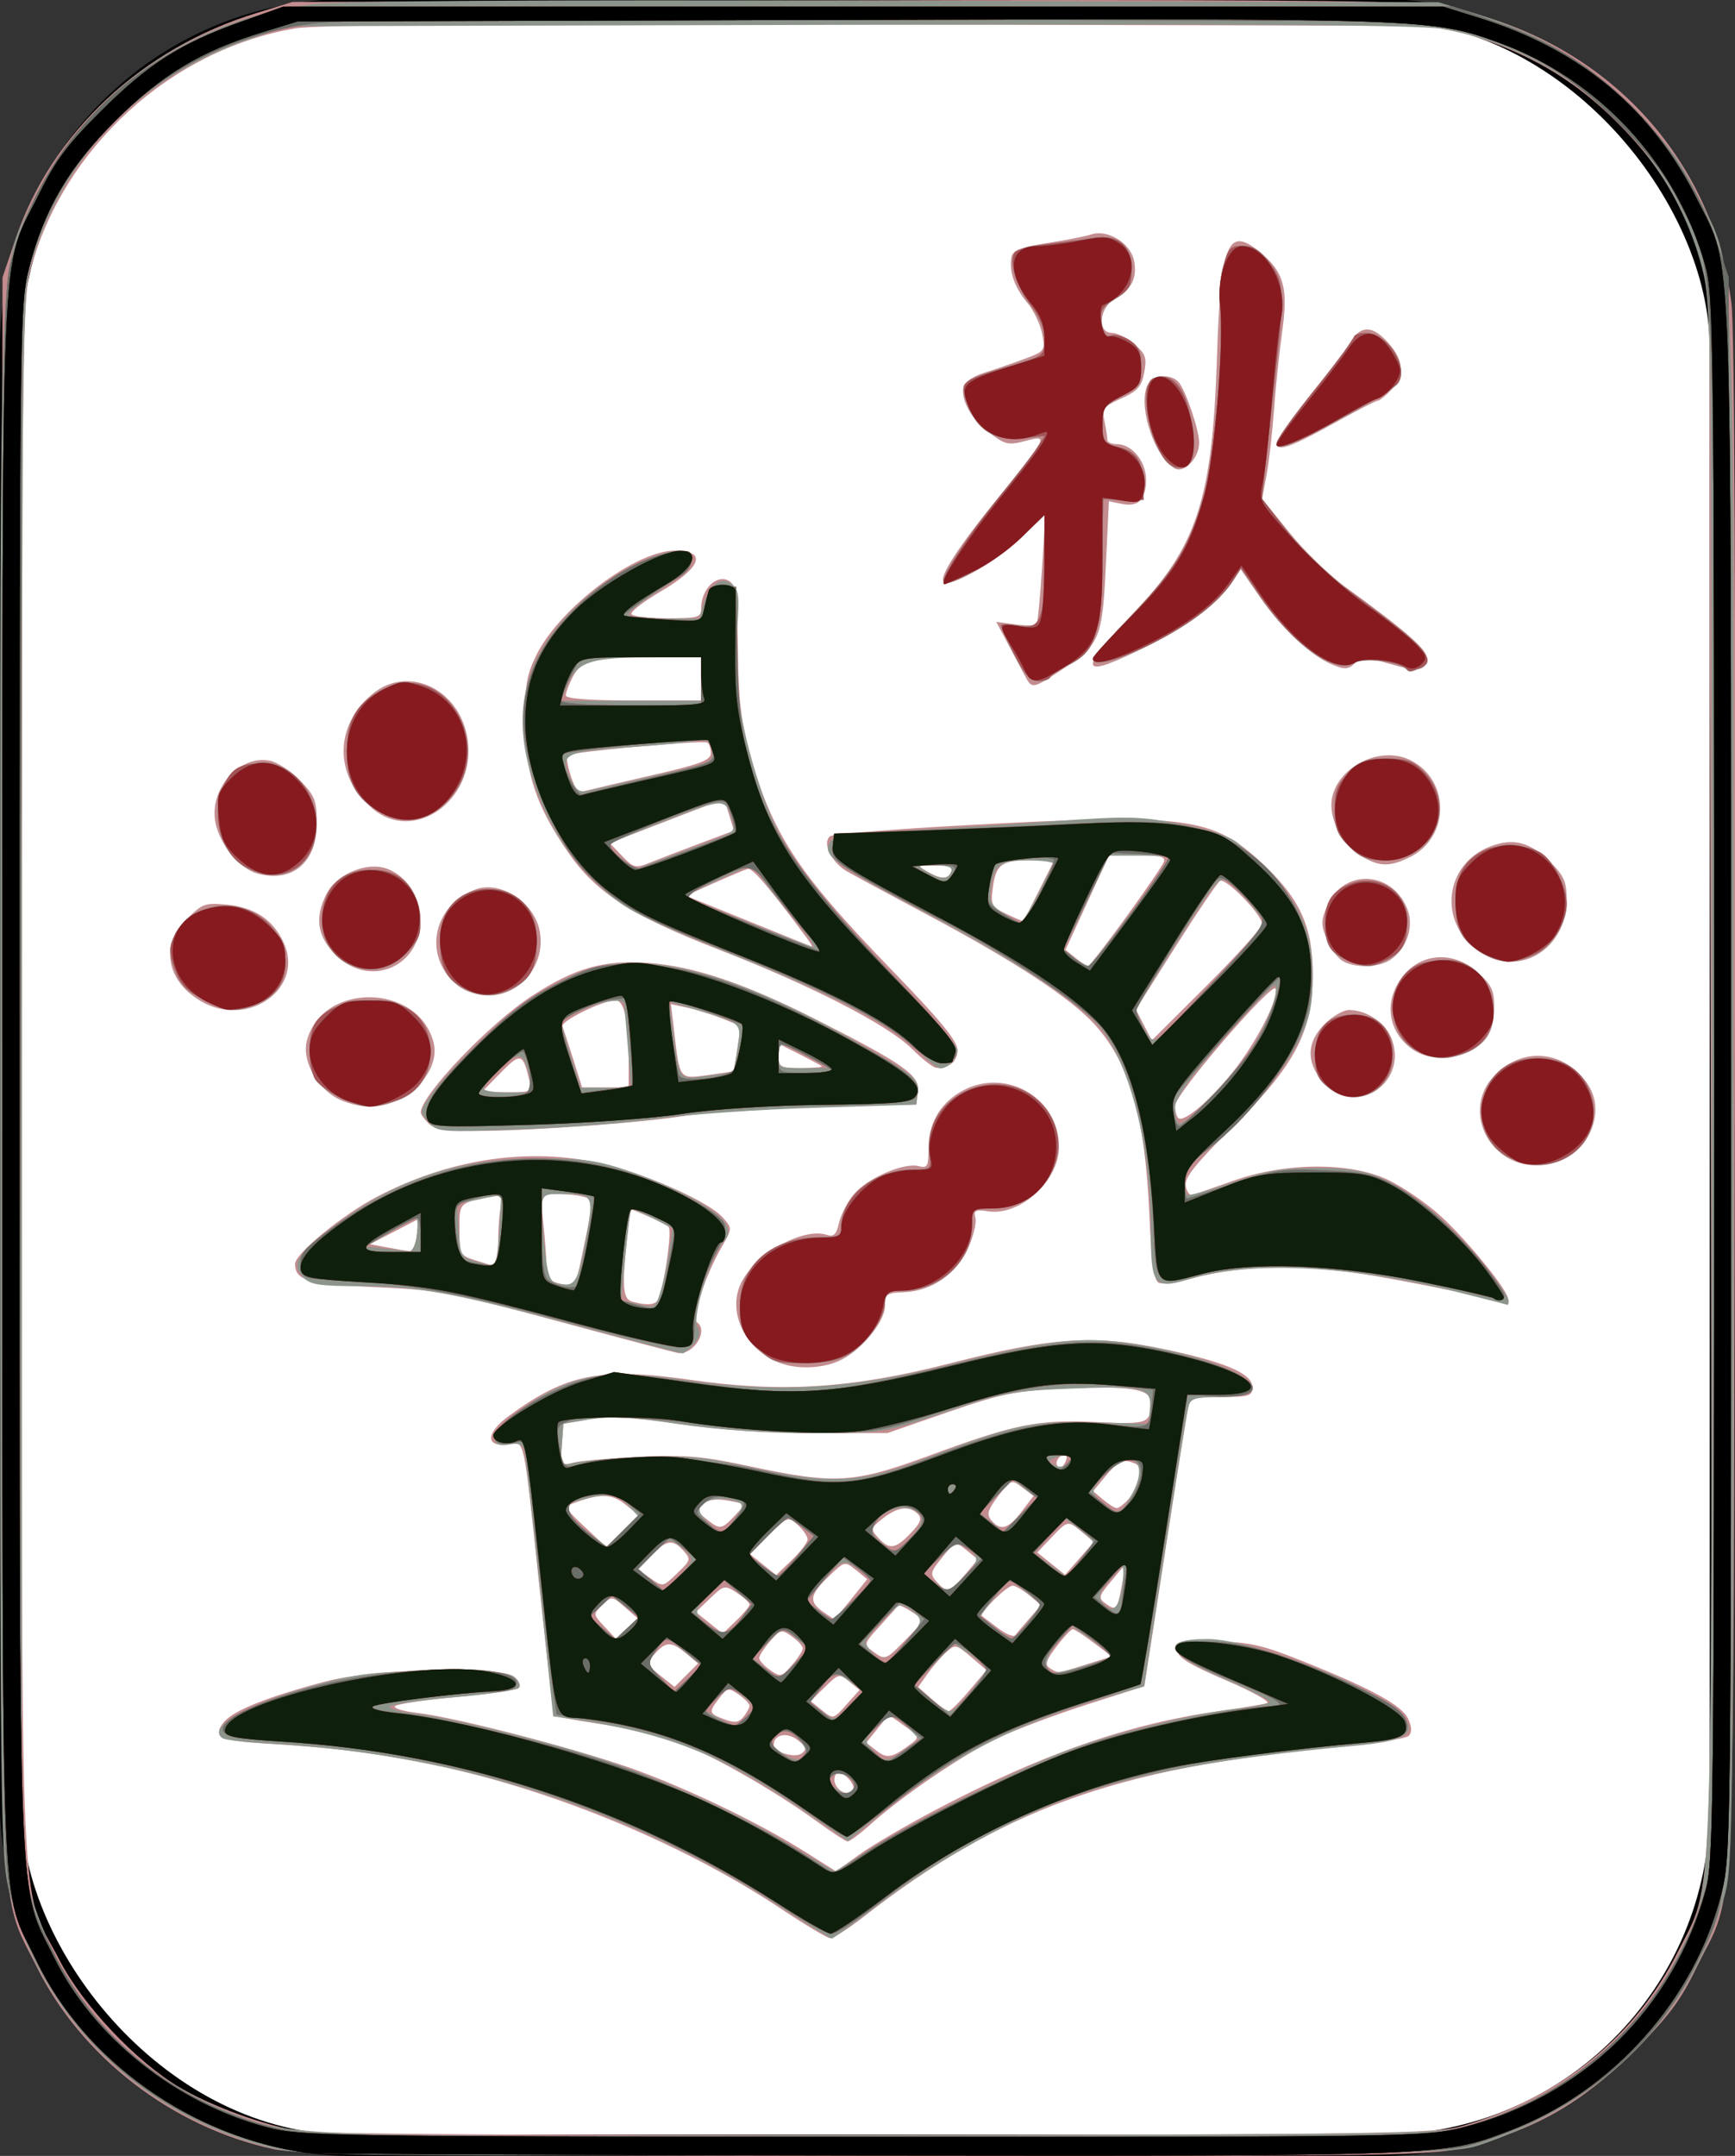 <?xml version="1.0" encoding="UTF-8" standalone="no"?>
<!-- Created with Inkscape (http://www.inkscape.org/) -->
<svg id="svg2" xmlns:inkscape="http://www.inkscape.org/namespaces/inkscape" xmlns:rdf="http://www.w3.org/1999/02/22-rdf-syntax-ns#" xmlns="http://www.w3.org/2000/svg" inkscape:version="0.91 r13725" height="445.79" width="358.83" version="1.1" xmlns:cc="http://creativecommons.org/ns#" xmlns:dc="http://purl.org/dc/elements/1.1/" sodipodi:docname="flower3.svg" xmlns:sodipodi="http://sodipodi.sourceforge.net/DTD/sodipodi-0.dtd">
 <rect width="100%" height="100%" fill="#333333" stroke="none"/>
 <sodipodi:namedview id="base" bordercolor="#666666" inkscape:pageshadow="2" inkscape:window-y="24" fit-margin-left="0" pagecolor="#ffffff" fit-margin-top="0" inkscape:window-maximized="0" inkscape:zoom="1" inkscape:window-x="460" inkscape:window-height="1078" showgrid="false" borderopacity="1.0" inkscape:current-layer="layer1" inkscape:cx="203.306" inkscape:cy="212.14411" fit-margin-right="0" fit-margin-bottom="0" inkscape:window-width="958" inkscape:pageopacity="0.0" inkscape:document-units="px"/>
 <g id="layer1" inkscape:label="Layer 1" inkscape:groupmode="layer" transform="translate(-1145.1 1558.4)">
  <rect id="rect25863" stroke-linejoin="round" rx="70" ry="70" height="441.6" width="353.6" stroke="#000" y="-1556.4" x="1147.3" stroke-width="4.398" fill="#fff"/>
  <g id="g5184" transform="translate(595.85 503.08)">
   <path id="path5198" inkscape:connector-curvature="0" fill="#c38c8f" d="m605.75-1617.1c-20.921-4.555-39.726-19.074-48.978-37.816-8.055-16.317-7.565-3.743-7.268-186.47l0.265-162.74 2.756-8.13c7.373-21.754 26.113-39.274 49.772-46.531l7.473-2.292 113-0.32c76.288-0.216 115.65 0.028 121.14 0.75 33.827 4.443 59.111 29.088 63.43 61.827 0.662 5.017 0.909 62.7 0.71 165.7-0.343 177.33 0.363 161.42-7.93 178.5-3.389 6.979-5.764 10.127-13.268 17.592-10.417 10.362-20.162 15.927-33.994 19.414-7.687 1.938-11.194 1.992-124.5 1.915-92.178-0.063-117.85-0.354-122.61-1.39zm246.02-4.803c20.174-5.875 35.621-18.361 44.466-35.941 7.566-15.037 7.129-3.245 6.815-183.79l-0.281-161.5-2.679-7.335c-3.865-10.581-8.362-17.637-16.336-25.632-8.144-8.165-16.732-13.477-27.985-17.309l-8-2.724-115.5-0.289c-81.313-0.204-117.42 0.039-122 0.821-25.676 4.386-47.927 24.694-54.746 49.969-1.637 6.069-1.754 17.172-1.754 167.5 0 181.41-0.679 165.58 7.808 182 4.816 9.318 15.877 21.018 24.883 26.321 6.599 3.886 17.316 7.782 24.93 9.064 3.035 0.511 55.281 0.837 119.88 0.748 105.75-0.146 114.96-0.291 120.5-1.905zm-141-44.887c-20.773-13.829-48.971-25.332-74.052-30.208-12.052-2.343-17.994-3.051-34.328-4.088-7.549-0.479-9.255-1.632-6.66-4.5 2.12-2.342 9.103-5.094 20.729-8.169 10.349-2.737 36.274-3.377 39.191-0.968 0.937 0.774 1.342 1.77 0.898 2.214-0.443 0.444-6.2 1.304-12.792 1.912-6.592 0.608-12.349 1.459-12.792 1.892-0.443 0.432 1.656 1.076 4.666 1.429 8.526 1.002 35.078 7.99 46.14 12.143 11.485 4.312 25.111 10.962 34.13 16.658l6.235 3.938 4.818-3.452c2.65-1.899 9.543-5.945 15.318-8.991 22.223-11.724 40.215-18.025 59.033-20.672 4.657-0.655 9.142-1.401 9.967-1.657 0.825-0.256-3-2.389-8.5-4.741-7.665-3.277-10-4.72-10-6.178 0-1.72 0.769-1.893 8-1.806 6.784 0.082 9.444 0.671 17.5 3.882 14.475 5.768 20.933 9.282 22.209 12.082 0.789 1.731 0.817 2.813 0.094 3.537-0.574 0.574-7.964 1.694-16.423 2.489-43.973 4.136-67.997 12.839-96.218 34.859-3.211 2.505-6.361 4.517-7 4.471-0.639-0.046-5.212-2.78-10.162-6.076zm7.5-18.006c-9.407-6.833-23.218-14.613-29.847-16.814-3.491-1.159-10.371-2.705-15.289-3.436-4.918-0.731-9.075-1.499-9.238-1.707-0.163-0.208-1.514-11.852-3.003-25.878-3.472-32.712-3.047-30.738-6.52-30.228-4.806 0.705-4.717-2.311 0.174-5.878 11.955-8.718 18.9-10.079 37.733-7.393 18.77 2.677 33.174 1.747 53.491-3.454 20.837-5.334 29.59-5.954 43.5-3.081 13.15 2.716 19 5.172 19 7.978 0 1.861-0.608 2.056-6.392 2.056-5.811 0-6.438 0.204-6.901 2.25-0.28 1.238-2.431 14.696-4.78 29.909l-4.271 27.659-11.578 3.695c-6.368 2.032-14.728 5.157-18.578 6.945-7.076 3.285-19.862 11.968-26.753 18.167-2.064 1.857-4.089 3.338-4.5 3.291-0.411-0.047-3.222-1.883-6.247-4.08zm7.417-6.7c0.294-0.476-0.298-1.621-1.317-2.543-1.547-1.4-1.943-1.442-2.398-0.256-0.889 2.315 2.457 4.835 3.716 2.799zm-11.572-10.25c-2.188-1.65-4.845-1.054-4.845 1.086 0 1.5 4.461 2.817 5.828 1.721 1.068-0.856 0.875-1.406-0.982-2.807zm23.54 0.854c1.799-1.344 1.737-1.514-1.351-3.713l-3.236-2.304-2.337 2.89-2.337 2.89 2.156 1.669c2.189 1.694 3.195 1.492 7.106-1.431zm-33.385-7.872c0-0.414-1.007-1.458-2.238-2.32-2.089-1.463-2.354-1.417-3.978 0.693-2.297 2.984-2.25 3.199 0.965 4.41 2.171 0.818 3.013 0.713 4-0.498 0.688-0.844 1.25-1.872 1.25-2.286zm20.619-5.004c-2.048-1.688-2.218-1.65-5.046 1.142l-2.927 2.889 2.336 1.892c2.326 1.883 2.348 1.878 5.046-1.142l2.71-3.034-2.119-1.747zm24.8 1.889 3.585-4.25-3.193-2.732c-3.05-2.61-3.28-2.654-5.11-1-1.054 0.953-2.797 2.967-3.873 4.476l-1.956 2.743 2.813 2.475c1.547 1.361 3.114 2.489 3.481 2.507 0.367 0.017 2.28-1.881 4.252-4.218zm-58.494-7.665c-3.094-2.575-4.174-2.573-6.515 0.014-1.88 2.077-1.868 2.124 1.09 4.483l2.989 2.384 2.43-2.43 2.43-2.43-2.425-2.019zm24.075-1.085c0-0.488-1.012-1.604-2.25-2.479-2.123-1.502-2.377-1.446-4.5 0.999-1.238 1.425-2.25 2.99-2.25 3.478 0 0.488 1.012 1.604 2.25 2.479 2.123 1.502 2.377 1.446 4.5-0.999 1.238-1.425 2.25-2.99 2.25-3.478zm58.615 3.331 5.291-1.668-3.703-2.804c-2.037-1.542-3.987-2.817-4.334-2.832-0.347-0.015-1.87 1.596-3.384 3.581-2.219 2.909-2.484 3.778-1.369 4.485 1.784 1.13 1.365 1.172 7.499-0.761zm-37.208-5.237 3.813-3.905-2.641-1.731c-1.453-0.952-2.74-1.552-2.86-1.334-0.12 0.218-1.794 2.111-3.719 4.205-3.387 3.686-3.438 3.855-1.559 5.239 2.644 1.948 2.649 1.946 6.966-2.475zm-58.227-6.644c-2.642-2.3-2.707-2.305-4.627-0.416-1.929 1.898-1.925 1.94 0.43 4.446l2.377 2.53 2.25-2.114 2.25-2.114-2.68-2.332zm83.732 2.328 2.382-2.721-2.397-1.996c-1.318-1.098-2.875-2.011-3.46-2.029-1.173-0.037-7.047 5.751-6.364 6.27 0.235 0.178 1.742 1.321 3.348 2.539s3.188 1.864 3.515 1.436c0.327-0.428 1.665-2.003 2.976-3.499zm-57.912-2.851c0-0.384-1.171-1.465-2.602-2.403-2.534-1.661-2.678-1.631-5.561 1.131l-2.959 2.835 2.789 2.224 2.789 2.224 2.772-2.656c1.525-1.461 2.772-2.97 2.772-3.354zm21.003-1.081 3.337-4.153-2.331-1.887c-2.32-1.879-2.346-1.872-5.67 1.349-3.921 3.801-4.132 5.176-1.117 7.288 1.222 0.856 2.272 1.557 2.333 1.557 0.061 0 1.612-1.869 3.448-4.153zm56.028-3.057 0.776-4.29-2.93 3.494c-2.693 3.211-2.792 3.595-1.226 4.74 2.166 1.583 2.437 1.267 3.38-3.944zm-32.512-1.994 2.696-3.204-2.317-1.876c-2.308-1.869-2.329-1.862-5.036 1.454-2.502 3.065-2.592 3.47-1.135 5.08 2.151 2.377 2.679 2.245 5.792-1.454zm-59.331-0.476c2.621-2.511 2.693-2.794 1.15-4.5-2.253-2.489-3.507-2.296-6.693 1.029l-2.73 2.849 2.293 1.598c2.987 2.081 2.748 2.12 5.981-0.977zm26.812-6.862c0-0.632-0.911-1.974-2.026-2.982-1.983-1.795-2.109-1.752-6.005 2.053l-3.98 3.886 2.755 2.219 2.755 2.219 3.25-3.124c1.788-1.718 3.25-3.641 3.25-4.272zm56.857-1.429c-3.052-2.542-2.983-2.554-6.42 1.052l-2.937 3.082 2.878 2.307 2.878 2.307 2.979-3.393 2.979-3.393-2.357-1.963zm-94.551-5.79c-2.81-2.264-5.281-2.315-10.805-0.224-1.826 0.691-1.615 1.116 2.435 4.887l4.435 4.13 3.371-3.267 3.371-3.267-2.805-2.26zm59.005 5.957c2.085-2.177 2.417-3.07 1.487-4-1.77-1.77-4.191-1.463-7.215 0.916-2.555 2.01-2.603 2.207-0.98 4 2.308 2.551 3.549 2.381 6.708-0.916zm-36.373-3.631 2.286-2.434-3.623-0.68c-2.42-0.454-4.151-0.241-5.215 0.641-1.436 1.192-1.375 1.496 0.622 3.113 2.849 2.307 3.195 2.269 5.93-0.641zm59.312-0.827 2.487-3.26-2.313-1.745c-2.27-1.712-2.364-1.679-4.989 1.763-2.195 2.877-2.452 3.777-1.433 5.005 1.89 2.278 3.515 1.819 6.247-1.763zm22.018-2.49c0.867-0.963 1.875-2.945 2.24-4.406 0.545-2.182 0.26-2.784-1.597-3.373-1.806-0.573-2.822-0.04-5.062 2.656l-2.801 3.373 2.088 1.75c1.148 0.963 2.418 1.75 2.822 1.75 0.404 0 1.444-0.787 2.311-1.75zm-41.02-9.139c17.711-6.533 22.495-7.487 34.612-6.904 10.59 0.51 11.141 0.3 11.141-4.244 0-2.637-4.877-3.349-18.372-2.682-9.712 0.48-12.72 1.1-23.628 4.874l-12.5 4.324-15 0.01c-9.609 0.01-19.705-0.679-28.092-1.907-9.848-1.442-14.432-1.689-18.5-0.999l-5.408 0.917-0.314 4.379c-0.311 4.345-0.292 4.373 2.5 3.695 1.548-0.376 7.764-0.913 13.814-1.193 9.229-0.428 12.852-0.113 22.5 1.955 17.69 3.792 21.566 3.56 37.247-2.224zm28.265 0.067c-0.795-0.795-2.514 1.009-1.903 1.997 0.415 0.672 0.931 0.57 1.462-0.29 0.451-0.73 0.65-1.498 0.442-1.707zm-59.512-19.3c-6.761-2.688-10.436-9.999-7.991-15.901 2.545-6.143 12.789-12.13 17.952-10.491 1.465 0.465 2.006-0.063 2.536-2.472 0.37-1.685 1.772-4.37 3.117-5.968 2.778-3.302 10.324-6.559 13.357-5.766 1.787 0.467 2.03 0.058 2.03-3.425 0-5.18 2.152-9.17 6.344-11.76 9.027-5.579 20.656 0.73 20.656 11.206 0 7.014-8.014 14.312-14.635 13.327-2.65-0.394-3.062-0.185-2.659 1.353 0.262 1.001-0.408 3.817-1.488 6.258-2.354 5.321-7.555 8.899-13.245 9.111-3.605 0.135-3.962 0.393-3.967 2.863-0.007 3.374-5.279 9.583-9.708 11.434-3.739 1.562-8.713 1.655-12.298 0.23zm-45.5-8.489c-22.478-6.077-24.876-6.527-37.821-7.082-13.934-0.598-16.679-1.388-16.679-4.802 0-2.127 9.811-10.161 16.978-13.904 14.621-7.634 30.346-10.132 45.068-7.159 9.287 1.876 23.328 7.975 26.43 11.481 1.973 2.23 1.973 2.241-0.34 6.258-3.237 5.625-6.22 14.648-5.076 15.355 2.539 1.569-0.432 6.648-3.745 6.402-0.449-0.033-11.616-2.981-24.816-6.55zm20.877-5.14c1.363-4.66 2.544-13.729 1.876-14.395-0.414-0.413-2.378-1.429-4.365-2.258l-3.612-1.508-0.638 6.103c-1.052 10.066-0.837 12.61 1.112 13.12 3.578 0.935 5.129 0.643 5.627-1.061zm-16.892-4.5c0.288-1.238 1.134-5.251 1.88-8.92 1.323-6.5 1.304-6.684-0.754-7.236-1.161-0.312-3.638-0.573-5.503-0.58l-3.392-0.014 0.642 6.147c0.353 3.381 0.642 7.398 0.642 8.927 0 2.635 1.027 3.462 4.731 3.811 0.677 0.064 1.466-0.896 1.754-2.134zm-16.471-7c0.008-2.888 0.291-6.286 0.63-7.552 0.563-2.104 0.369-2.246-2.264-1.657-6.566 1.47-6.38 1.27-6.38 6.881 0 5.085 0.125 5.328 3.25 6.33 1.788 0.574 3.587 1.089 4 1.145 0.412 0.056 0.756-2.26 0.764-5.148zm-16.834-1.16 0.398-3.41-5.039 2.621-5.039 2.621 3.5 0.657c1.925 0.361 4.013 0.717 4.641 0.789 0.627 0.072 1.32-1.403 1.539-3.278zm217.82 12.265c-4.125-0.967-13.125-2.732-20-3.922-13.987-2.421-27.062-2.25-37.221 0.485-3.147 0.847-6.343 1.302-7.104 1.01-1.04-0.399-1.533-3.921-1.99-14.23-0.892-20.102-4.088-31.212-11.263-39.154-4.879-5.401-16.644-13.15-33.922-22.344-7.7-4.097-15.475-8.294-17.278-9.325-3.286-1.881-5.242-5.846-3.599-7.297 0.482-0.426 12.127-1.4 25.877-2.165 46.864-2.607 52.806-1.949 62.624 6.936 8.555 7.742 11.333 13.531 11.357 23.671 0.029 11.91-3.638 18.898-16.68 31.789-7.524 7.438-9.843 10.34-9.589 12 0.184 1.204 0.775 2.075 1.312 1.935 0.537-0.14 4.351-1.455 8.476-2.922 10.788-3.836 24.134-3.929 32-0.222 3.025 1.426 7.881 4.745 10.792 7.375 5.749 5.197 14.559 16.089 14.034 17.352-0.179 0.431-3.701-0.01-7.826-0.974zm-49.346-45.674c4.886-5.968 9.718-15.22 9.169-17.558-0.439-1.87-20.823 21.778-20.823 24.157 0 1.038 0.287 2.174 0.637 2.524 1.06 1.06 6.091-3.106 11.017-9.123zm6.346-30.953c0-1.937-7.519-9.643-8.698-8.914-0.558 0.345-4.704 6.467-9.212 13.604l-8.197 12.976 1.65 3.19 1.65 3.191 11.403-11.371c6.272-6.254 11.403-11.958 11.403-12.676zm-28.171-1.382c4.031-5.552 7.567-10.713 7.857-11.47 0.412-1.073-0.78-1.376-5.406-1.376h-5.934l-4.501 9.777-4.501 9.777 2.078 1.678c1.143 0.923 2.303 1.685 2.578 1.693 0.275 0.01 3.798-4.528 7.829-10.08zm-17.933-5.596 3.133-6.25-4.764 0.015c-6.134 0.02-7.302 0.845-7.941 5.611-0.491 3.659-0.306 4.02 2.826 5.524 1.843 0.885 3.41 1.551 3.482 1.479 0.072-0.072 1.541-2.943 3.264-6.38zm-18.125-4.062c0.261-0.783-0.911-1.175-3.438-1.152-3.826 0.035-3.828 0.038-1.333 1.462 2.764 1.577 4.172 1.486 4.771-0.31zm113.15 58.03c-4.519-4.038-5.171-10.574-1.492-14.947 5.342-6.349 13.759-6.405 19.042-0.127 2.87 3.41 3.252 7.564 1.084 11.758-3.432 6.636-13.01 8.341-18.634 3.316zm-221.35-5.789c-0.864-0.864-1.57-1.877-1.568-2.25 0.019-3.542 14.255-18.451 23.038-24.127 8.937-5.776 14.72-7.422 23.875-6.795 9.514 0.652 20.132 4.23 35.083 11.821 17.851 9.064 21.191 11.421 20.815 14.691l-0.315 2.731-20.5 0.61c-11.275 0.336-23.425 1.104-27 1.708-8.467 1.43-32.151 3.173-43.179 3.178-6.56 0-9.062-0.38-10.25-1.567zm20.813-9.179c-1.27-5.341-1.783-5.45-5.88-1.255l-3.91 4.005h5.222c5.189 0 5.218-0.018 4.568-2.75zm20.616-4.125c0-7.896-0.938-12.125-2.69-12.125-2.688 0-11.415 4.284-10.99 5.395 0.232 0.608 1.238 3.692 2.234 6.855l1.811 5.75h4.817 4.817v-5.875zm21.656 2.512c0.086-0.075 0.465-2.209 0.842-4.742l0.685-4.605-3.842-1.523c-2.113-0.838-5.362-1.852-7.22-2.253l-3.379-0.73 0.688 5.858c1.15 9.791 1.016 9.619 6.912 8.826 2.836-0.382 5.227-0.756 5.313-0.831zm18.26-1.014c-0.229-0.207-2.329-1.341-4.667-2.52l-4.25-2.143v2.52c0 2.334 0.346 2.52 4.667 2.52 2.567 0 4.479-0.17 4.25-0.377zm-100.68 6.38c-4.076-2.485-6.757-7.795-5.821-11.526 3.092-12.32 23.131-12.098 26.24 0.291 1.514 6.031-5.643 13.224-13.157 13.224-2.233 0-5.441-0.879-7.263-1.989zm204.35-3.08c-3.507-4.168-3.392-8.274 0.334-12 1.608-1.608 3.88-2.923 5.05-2.923 3.824 0 7.812 2.817 8.974 6.339 3.049 9.24-8.165 15.945-14.358 8.585zm-84.983-6.879c-4.961-4.955-20.969-13.179-39.967-20.532-18.016-6.973-25.489-11.808-31.241-20.214-6.61-9.659-8.783-16.242-8.845-26.798-0.044-7.548 0.335-9.787 2.348-13.877 4.813-9.778 20.524-21.623 28.681-21.623 6.775 0 5.49 3.525-3.121 8.561-3.517 2.057-6.157 4.122-5.868 4.589 0.289 0.468 3.649 0.85 7.466 0.85 6.348 0 6.941-0.176 6.941-2.066 0-4.808 4.55-7.993 6.691-4.684 0.445 0.688 0.86 6.875 0.922 13.75 0.086 9.516 0.637 14.41 2.311 20.5 4.671 16.995 9.865 24.952 29.591 45.334 10.029 10.362 13.485 14.577 13.485 16.443 0 2.356-1.655 3.766-4.332 3.69-0.643-0.018-2.921-1.783-5.063-3.923zm-21.734-22.892c-7.824-10.537-11.296-14.601-12.245-14.332-0.62 0.176-3.756 1.494-6.97 2.928l-5.842 2.608 12.842 5.207c7.063 2.864 13.01 5.259 13.214 5.322 0.205 0.063-0.245-0.717-1-1.733zm-22.23-19.561 7.142-2.684-1.01-3.292-1.01-3.292-11.843 4.575-11.843 4.575 2.56 2.672c2.373 2.477 2.789 2.579 5.711 1.401 1.733-0.699 6.365-2.478 10.294-3.954zm-9.392-14.231c9.57-2.196 11.75-3.025 11.75-4.469 0-0.975-0.338-1.96-0.75-2.188-0.989-0.547-28.208 1.921-28.908 2.621-0.298 0.298 0.001 2.187 0.665 4.197 1 3.029 1.574 3.56 3.35 3.095 1.179-0.308 7.431-1.774 13.893-3.256zm9.75-19.861v-4.5h-9.375c-12.668 0-15.392 0.648-17.168 4.084-0.801 1.549-1.457 3.289-1.457 3.866 0 0.683 4.892 1.05 14 1.05h14v-4.5zm146.82 76.433c-4.066-3.035-5.358-7.988-3.246-12.439 3.301-6.956 11.061-8.513 16.895-3.39 2.929 2.572 3.535 3.782 3.535 7.066 0 5.002-1.287 7.41-4.98 9.32-4.003 2.07-8.99 1.843-12.204-0.557zm-250.52-9.892c-6.931-4.226-8.121-11.418-2.774-16.765 3.261-3.261 3.886-3.49 8.348-3.062 5.659 0.544 9.436 2.999 11.663 7.583 4.713 9.697-7.355 18.269-17.238 12.244zm53.472-3.007c-7.376-5.802-5.503-16.54 3.48-19.942 5.183-1.964 12.219 2.562 13.349 8.585 1.285 6.851-3.863 13.323-10.599 13.323-2.195 0-4.759-0.809-6.23-1.966zm-25.37-6.434c-3.851-3.851-4.412-7.742-1.834-12.728 1.888-3.651 7.461-6.244 11.51-5.355 4.388 0.964 7.928 5.807 7.901 10.81-0.052 9.855-10.622 14.229-17.578 7.273zm208.26 1.268c-1.014-0.59-2.483-2.601-3.263-4.47-1.228-2.938-1.226-3.861 0.009-6.817 3.25-7.778 13.298-7.548 16.582 0.38 1.499 3.618 0.049 8.203-3.344 10.58-2.43 1.702-7.342 1.863-9.983 0.328zm26.73-3.152c-7-6.415-4.988-17.191 3.836-20.549 4.772-1.816 8.247-0.896 12.436 3.293 2.768 2.768 3.34 4.088 3.334 7.691-0.017 11.28-11.58 16.922-19.607 9.566zm-251.1-14.898c-3.687-0.982-7.759-5.861-8.733-10.464-1.475-6.968 4.978-14.274 11.369-12.871 1.527 0.335 4.306 2.189 6.177 4.119 3.006 3.101 3.401 4.13 3.401 8.849 0 8.009-5.032 12.28-12.214 10.367zm227.9-3.843c-3.878-2.364-6.564-7.993-5.698-11.938 1.465-6.669 10.253-10.771 16.336-7.626 8.207 4.244 7.95 16.093-0.435 20.073-4.233 2.009-6.237 1.909-10.203-0.509zm-204.15-9.594c-7.957-6.696-8.001-17.029-0.1-23.678 7.561-6.362 18.613-0.843 19.824 9.899 1.373 12.184-11.189 20.96-19.724 13.779zm135.1-27.131c-0.513-0.963-2.1-3.946-3.525-6.63l-2.592-4.88 3.99 0.535c2.194 0.294 4.167 0.24 4.384-0.12 0.217-0.36 0.713-5.605 1.103-11.655l0.708-11-5.353 5.14c-4.969 4.772-14.447 10.099-15.713 8.832-1.003-1.003 2.977-7.17 11.059-17.138 10.616-13.091 10.718-13.302 5.841-12-3.514 0.938-4.204 0.777-7.516-1.749-3.713-2.832-5.848-6.661-5.3-9.507 0.167-0.868 2.098-2.145 4.29-2.837s5.939-1.982 8.326-2.867c4.246-1.574 4.325-1.685 3.666-5.197-0.37-1.974-1.761-4.881-3.09-6.46-2.624-3.118-3.795-6.51-3.242-9.389 0.275-1.432 1.869-2.063 7.339-2.904 3.843-0.591 7.977-1.402 9.187-1.802 3.306-1.092 8.002 1.742 8.783 5.3 0.79 3.596-0.475 6.199-3.906 8.035-3.269 1.75-3.745 7.041-0.633 7.041 1.069 0 3.159 1.045 4.645 2.323 2.318 1.994 2.607 2.823 2.037 5.856-0.545 2.904-1.388 3.861-4.731 5.368-3.705 1.671-4.016 2.097-3.482 4.769 0.323 1.614 0.587 3.328 0.587 3.809s0.9 0.875 2 0.875c3.076 0 6 3.557 6 7.3 0 4.167-1.552 5.74-4.987 5.053l-2.695-0.539-0.637 13.326c-0.726 15.178-1.197 16.278-9.249 21.61-5.686 3.765-6.046 3.839-7.294 1.5zm63.218-2.737c-4.411-1.862-10.462-7.569-14.976-14.124l-3.841-5.578-1.501 2.345c-2.964 4.63-8.687 9.042-17.388 13.406-14.404 7.223-15.222 5.874-3.709-6.118 13.594-14.16 16.762-23.708 17.73-53.443 0.777-23.851 2.244-27.31 9.124-21.52 4.734 3.983 5.622 7.298 4.363 16.272-0.598 4.262-1.365 11.573-1.704 16.248-0.339 4.675-1.03 10.7-1.535 13.389l-0.918 4.889 5.611 6.945c3.086 3.82 8.374 8.947 11.75 11.395 12.151 8.808 16.64 12.712 16.64 14.473 0 2.828-1.528 3.103-7.536 1.356-5.005-1.455-5.784-1.468-7.284-0.118-1.437 1.293-2.135 1.319-4.824 0.184zm-32.475-40.519c-4.039-2.363-7.429-12.278-5.75-16.817 0.903-2.441 4.944-2.998 6.669-0.92 1.448 1.745 4.169 9.791 4.186 12.381 0.022 3.235-3.111 6.521-5.105 5.355zm21.12-5.215c0-0.746 3.038-5.096 6.75-9.669 3.712-4.572 7.461-9.505 8.331-10.962 2.119-3.55 4.363-3.796 7.355-0.804 3.758 3.758 4.278 7.266 1.512 10.21-1.263 1.345-2.609 2.445-2.991 2.445-0.382 0-4.241 1.982-8.576 4.404-9.36 5.23-12.381 6.298-12.381 4.375z"/>
   <path id="path5196" inkscape:connector-curvature="0" fill="#8c948b" d="m604.27-1617.6c-26.251-6.821-46.594-26.921-53.007-52.375-1.95-7.738-1.992-11.386-1.975-168 0.019-176.6-0.31-167.18 6.338-181.06 11.079-23.13 32.032-38.141 58.003-41.552 5.496-0.722 44.703-0.966 120.64-0.75l112.5 0.32 7.473 2.292c13.425 4.118 22.55 9.609 32.61 19.622 7.399 7.365 9.854 10.615 13.245 17.54 8.327 17.003 7.673 1.366 7.673 183.5 0 153.71-0.093 162.33-1.823 168.5-6.931 24.716-24.83 42.956-50.677 51.642-5.212 1.752-11.724 1.859-124.5 2.06-115.09 0.205-119.25 0.148-126.5-1.737zm248.5-4.326c20.237-6.035 35.459-18.578 44.085-36.324 6.717-13.82 6.379-4.269 6.398-180.4 0.017-155.59-0.032-159.78-1.955-167.3-6.446-25.202-28.203-45.168-54.028-49.578-4.577-0.782-40.823-1.024-122.5-0.821l-116 0.289-8 2.724c-22.478 7.655-38.923 24.687-45.164 46.776-1.748 6.186-1.836 14.354-1.836 169v162.5l2.724 8c6.799 19.966 20.35 34.31 39.853 42.187 13.005 5.253 10.709 5.169 134.92 4.947 107.71-0.192 115.9-0.327 121.5-1.995zm-141.92-45.126c-31.424-20.398-66.763-31.716-105.81-33.886-4.802-0.267-9.169-0.757-9.706-1.088-3.609-2.23 5.29-7.291 19.632-11.166 8.345-2.254 11.977-2.666 24.393-2.761 11.198-0.086 14.984 0.215 16.292 1.295 0.937 0.774 1.334 1.778 0.882 2.23-0.452 0.452-6.434 1.308-13.292 1.901-6.859 0.593-12.833 1.437-13.276 1.876-0.443 0.439 1.807 1.101 5 1.473 7.059 0.821 27.352 5.735 38.004 9.202 13.221 4.303 28.468 11.161 38.743 17.425 5.4 3.292 9.97 5.986 10.157 5.986s3.485-2.035 7.329-4.521c8.002-5.176 29.245-15.901 39.573-19.979 8.946-3.532 27.042-8.096 35.764-9.02 3.72-0.394 6.957-1.029 7.194-1.412 0.236-0.383-3.568-2.388-8.454-4.457-12.966-5.49-14.54-8.611-4.342-8.611 9.804 0 36.98 10.795 40.76 16.191 2.519 3.596 0.157 4.916-10.574 5.908-26.893 2.487-44.512 5.69-58.307 10.602-11.639 4.144-27.749 13.042-38.707 21.378-5.683 4.323-10.558 7.863-10.833 7.866-0.275 0-4.963-2.891-10.417-6.432zm4.346-20.186c-16.75-11.454-28.282-15.98-47.983-18.831l-3.554-0.514-2.783-26.741c-1.531-14.708-2.979-27.465-3.218-28.348-0.292-1.082-1.206-1.46-2.795-1.156-7.317 1.399-1.218-6.328 8.903-11.28 7.234-3.539 13.337-3.977 27.432-1.967 19.193 2.737 34.362 1.797 55.07-3.413 19.422-4.886 26.833-5.723 37-4.176 21.023 3.2 33.869 11.098 18.049 11.098-5.225 0-5.888 0.234-6.361 2.25-0.291 1.238-2.457 14.695-4.813 29.905l-4.284 27.655-7.545 2.169c-18.948 5.447-33.65 13.083-47.617 24.732l-6.071 5.064-9.429-6.448zm10.612-4.394c1.051-1.7-2.751-4.004-4.379-2.653-1.106 0.918-1.029 1.344 0.438 2.417 2.163 1.581 3.075 1.636 3.94 0.236zm-10.002-6.997c0.749-1.212-2.264-4.937-3.994-4.937-0.63 0-1.697 0.552-2.371 1.226-0.968 0.968-0.747 1.595 1.05 2.978 2.615 2.013 4.374 2.256 5.315 0.733zm20.623-1.052 2.97-2.115-2.24-2.385c-2.829-3.011-3.971-2.994-6.882 0.105-2.271 2.417-2.286 2.548-0.519 4.5 2.283 2.523 2.997 2.512 6.671-0.105zm-32.68-6.864c1.731-1.913 1.711-2.047-0.595-3.967-3.034-2.527-3.097-2.523-5.809 0.363l-2.271 2.417 2.847 1.542c3.663 1.985 3.711 1.982 5.828-0.357zm21.519-7.037c-3.012-2.332-3.773-2.168-6.431 1.393l-2.053 2.75 2.492 1.897c2.491 1.895 2.494 1.895 5.492-1.103l3-3-2.5-1.936zm24.75 1.857c1.788-2.231 3.247-4.345 3.243-4.698-0.004-0.353-1.536-1.683-3.405-2.955l-3.398-2.314-4.09 4.314-4.09 4.314 3.207 2.75c1.764 1.512 3.674 2.727 4.245 2.698 0.571-0.028 2.5-1.877 4.288-4.108zm-58.95-8.048c-1.815-1.506-3.586-2.75-3.935-2.765-0.349-0.015-1.402 1.144-2.34 2.575-1.659 2.532-1.63 2.679 1.076 5.504l2.781 2.902 2.859-2.739 2.859-2.739-3.3-2.738zm22.667 2.243 2.841-2.965-2.404-2.002c-3.096-2.578-3.032-2.587-6.37 0.897l-2.841 2.965 2.404 2.002c3.096 2.578 3.032 2.587 6.37-0.897zm60.129 0.394c2.972-0.864 5.404-1.739 5.404-1.945 0-0.206-1.878-1.675-4.174-3.266l-4.174-2.892-2.932 3.339c-2.806 3.196-3.131 6.334-0.655 6.334 0.62 0 3.559-0.707 6.531-1.571zm-37.251-4.805c3.419-4.173 3.502-4.452 1.792-6-0.987-0.893-2.275-1.624-2.862-1.624-1.09 0-7.275 6.551-7.275 7.706 0 0.915 3.175 4.294 4.035 4.294 0.399 0 2.338-1.969 4.311-4.376zm-57.999-7.328-2.792-2.226-2.348 2.206-2.348 2.206 2.694 2.318 2.694 2.317 2.446-2.297 2.446-2.297-2.792-2.226zm83.277 3.131 2.725-3.573-2.925-2.391c-1.609-1.315-3.209-2.407-3.556-2.427-0.347-0.02-1.887 1.61-3.421 3.622l-2.79 3.658 2.921 2.337c1.607 1.286 3.236 2.34 3.62 2.342 0.385 0 1.926-1.603 3.425-3.568zm-59.23-0.758 2.106-2.832-2.879-2.482-2.879-2.482-2.871 2.75c-3.459 3.314-3.526 4.005-0.621 6.447 2.888 2.428 4.535 2.105 7.144-1.403zm23.153-3.722 3.953-4.053-2.5-1.925c-3.444-2.651-4.033-2.495-7.828 2.075l-3.328 4.008 2.328 1.94c1.281 1.067 2.575 1.956 2.876 1.974 0.301 0.018 2.326-1.791 4.5-4.02zm55.52-2.778c0.312-2.293 0.312-4.144 0-4.113-0.312 0.03-1.624 1.393-2.917 3.028-1.927 2.439-2.125 3.243-1.1 4.478 1.958 2.36 3.399 1.143 4.016-3.393zm-89.099-5.606c-0.017-0.585-1.079-1.824-2.361-2.754-2.26-1.641-2.425-1.593-5.54 1.621l-3.211 3.313 2.739 2.155 2.739 2.155 2.832-2.713c1.558-1.492 2.818-3.192 2.8-3.776zm56.227 3.75c3.359-3.219 3.492-4.403 0.687-6.154-1.902-1.188-2.465-0.986-5.529 1.984l-3.411 3.306 2.279 1.754c2.905 2.236 2.677 2.27 5.974-0.889zm-34.284-4.455 3.411-4.106-2.411-1.853c-1.326-1.019-2.657-1.863-2.958-1.876-0.301-0.012-2.247 1.719-4.325 3.846l-3.778 3.869 2.71 2.131c1.49 1.172 2.986 2.123 3.325 2.113 0.338-0.01 2.15-1.866 4.026-4.124zm61.062-2.92c0.015-0.309-1.288-1.534-2.894-2.722l-2.921-2.16-3.137 3.572-3.137 3.572 3.303 2.437 3.303 2.437 2.728-3.288c1.5-1.808 2.74-3.54 2.755-3.849zm-38.296-0.188c3.351-3.722 3.649-4.791 1.727-6.196-2.263-1.654-6.982-0.211-8.483 2.594-0.834 1.558-0.585 2.314 1.271 3.861 2.932 2.444 3.056 2.438 5.485-0.259zm-57.919-7.508c-2.209-2.352-4.605-2.495-10.905-0.654-2.485 0.726-1.213 3.557 2.962 6.589l3.686 2.677 3.245-3.118 3.245-3.118-2.232-2.376zm22.168 2.862c1.806-2.536 1.866-2.97 0.486-3.5-2.538-0.974-5.918-0.698-7.205 0.589-0.924 0.924-0.704 1.713 0.974 3.5 2.777 2.956 3.255 2.907 5.744-0.589zm60.074-6.104-2.5-1.921-3.429 3.406-3.429 3.406 2.429 1.999 2.429 1.999 3.5-3.483 3.5-3.483-2.5-1.921zm22.287 0.679c3.396-6.543-0.476-9.222-5.6-3.874-3.262 3.405-3.295 3.868-0.437 6.25 2.906 2.421 3.712 2.104 6.037-2.375zm-43.546-6.796c19.008-7.274 22.432-8.02 35.259-7.684l11.5 0.301 0.311-3.216c0.41-4.239-1.372-4.661-17.104-4.046-11.077 0.433-13.409 0.881-25.207 4.839-12.95 4.345-13.056 4.362-27.5 4.378-9.153 0.011-19.307-0.689-27.536-1.896-9.863-1.447-14.366-1.687-18.5-0.986l-5.464 0.926-0.314 4.379c-0.311 4.345-0.292 4.373 2.5 3.695 1.548-0.376 7.764-0.903 13.814-1.173 9.199-0.409 12.801-0.091 22 1.941 17.015 3.759 23.261 3.507 36.241-1.46zm30.336-0.69c-0.628-0.209-1.903-0.089-2.832 0.267-1.425 0.547-1.464 0.787-0.251 1.537 0.894 0.552 1.966 0.451 2.832-0.267 0.961-0.798 1.039-1.274 0.251-1.537zm-64.677-22.592c-2.964-2.964-3.4-4.044-3.4-8.423 0-8.488 6.608-14.177 16.468-14.177 4.032 0 4.532-0.248 4.536-2.25 0.01-6.228 6.949-11.75 14.763-11.75 3.767 0 3.825-0.057 3.435-3.394-1.371-11.741 13.89-18.927 22.706-10.691 8.437 7.881 2.291 22.086-9.556 22.086-4.329 0-4.352 0.019-4.352 3.596 0 7.26-6.628 13.404-14.46 13.404-3.003 0-3.54 0.341-3.544 2.25-0.005 3.288-3.495 8.474-7.237 10.755-2.346 1.431-5.038 1.988-9.609 1.991-5.891 0-6.596-0.242-9.75-3.396zm-36.4-4.199c-26.6-7.079-33.384-8.324-45.595-8.366-8.652-0.03-10.343-0.309-11.83-1.952-2.393-2.644-1.056-4.8 6.493-10.475 13.054-9.813 25.854-14.038 42.432-14.004 9.376 0.019 12.181 0.43 19 2.783 9.544 3.293 18.102 8.001 19.586 10.774 0.828 1.546 0.711 2.407-0.508 3.754-2.636 2.913-6.496 15.48-5.371 17.49 0.711 1.271 0.504 2.258-0.772 3.667-0.96 1.06-2.013 1.896-2.34 1.856-0.327-0.039-9.82-2.527-21.095-5.527zm18.41-15.603 0.698-4.702-4.151-2.118c-2.283-1.165-4.282-1.974-4.442-1.798-0.16 0.176-0.694 4.461-1.186 9.522l-0.895 9.202 3.533 0.859c3.433 0.835 3.565 0.758 4.64-2.702 0.608-1.959 1.42-5.677 1.804-8.263zm-17.354-2.018c1.795-9.796 1.804-9.78-5.138-9.78-4.447 0-4.358-0.304-3.271 11.204 0.467 4.947 1.055 6.819 2.243 7.144 3.937 1.078 4.556 0.218 6.166-8.568zm-17.832-2.03c0.247-3.987 0.405-7.331 0.35-7.429-0.055-0.099-2.119 0.251-4.587 0.776l-4.487 0.956 0.342 5.469c0.323 5.167 0.517 5.52 3.5 6.384 1.737 0.503 3.444 0.955 3.795 1.005 0.35 0.05 0.84-3.172 1.087-7.16zm-17.034 0.75c0.225-1.925 0.161-3.492-0.141-3.483-0.302 0.01-2.775 1.327-5.494 2.928l-4.945 2.911 3.945 0.404c2.17 0.222 4.458 0.479 5.086 0.572 0.627 0.092 1.325-1.407 1.549-3.332zm215.81 11.899c-22.523-5.655-43.062-6.713-55.824-2.877-7.553 2.27-8.176 1.507-8.176-10.013 0-16.684-3.931-32.972-9.969-41.307-3.698-5.106-18.002-14.56-38.031-25.138-17.406-9.192-20.046-11.179-18.38-13.828 0.914-1.454 3.349-1.845 14.986-2.408 7.642-0.369 21.629-1.228 31.081-1.909 15.607-1.123 18.043-1.072 26.5 0.561 6.052 1.169 10.166 2.537 11.751 3.909 12.123 10.496 15.577 16.639 15.528 27.611-0.027 6.043-0.553 8.569-2.704 13-3.369 6.938-11.918 17.298-18.568 22.5-3.752 2.935-5.124 4.688-5.154 6.583-0.022 1.421 0.177 2.801 0.443 3.066s4.428-0.876 9.25-2.537c7.249-2.497 10.326-3.016 17.767-3.001 10.077 0.021 13.735 1.325 22.657 8.077 4.87 3.686 16.843 17.456 16.843 19.371 0 0.517-0.113 0.892-0.25 0.833-0.138-0.059-4.525-1.181-9.75-2.493zm-43.531-49.899c3.399-5.249 5.945-11.756 5.326-13.613-0.201-0.603-4.962 4.238-10.58 10.756-7.265 8.429-10.215 12.598-10.215 14.438 0 1.422 0.312 2.898 0.692 3.279 1.012 1.012 11.01-9.041 14.777-14.859zm-6.373-15.611 9.869-10.611-2.699-3.463c-1.485-1.905-3.686-4.208-4.893-5.118-2.17-1.637-2.286-1.509-10.783 11.92-4.724 7.466-8.59 13.945-8.59 14.398 0 0.453 0.781 2.184 1.735 3.847 2.086 3.635 1.162 4.295 15.361-10.972zm-18.158-13.11c4.434-5.896 8.062-10.959 8.062-11.25 0-0.291-2.843-0.529-6.318-0.529h-6.318l-4.696 9.735-4.696 9.735 2.264 1.741c1.245 0.958 2.574 1.639 2.952 1.515 0.378-0.124 4.316-5.051 8.75-10.947zm-19.418-3.529c1.615-3.163 3.097-6.088 3.292-6.5 0.195-0.412-2.142-0.75-5.193-0.75-5.991 0-7.081 0.879-7.767 6.261-0.277 2.176 0.284 3.167 2.648 4.677 1.65 1.054 3.244 1.949 3.542 1.989 0.298 0.04 1.863-2.514 3.479-5.677zm-17.749-5.062c0.261-0.783-0.911-1.175-3.438-1.152-3.826 0.035-3.828 0.038-1.333 1.462 2.764 1.577 4.172 1.486 4.771-0.31zm114.58 58.886c-4.141-2.525-5.95-7.736-4.358-12.558 1.661-5.033 5.296-7.516 11.005-7.516 5.709 0 9.344 2.483 11.005 7.516 2.412 7.307-3.038 14.477-11.005 14.477-1.925 0-4.916-0.864-6.647-1.919zm-222.73-6.917c-1.82-2.036-1.823-2.196-0.076-4.881 3.192-4.906 13.775-15.373 20.174-19.954 3.419-2.447 8.819-5.371 12-6.498 13.24-4.689 32.768 0.751 59.79 16.654 8.711 5.127 9.584 5.909 9.303 8.34l-0.31 2.682-21 0.645c-11.55 0.355-25.95 1.351-32 2.214-6.05 0.863-18.875 1.869-28.5 2.236-16.958 0.647-17.558 0.602-19.382-1.438zm20.856-9.407c-1.088-5.163-2.136-5.47-5.972-1.752-1.926 1.867-3.502 3.756-3.502 4.198s2.286 0.804 5.08 0.804h5.079l-0.685-3.25zm20.371-6c-0.377-4.537-0.722-8.588-0.766-9-0.143-1.348-4.492-0.746-8.829 1.223-2.337 1.061-4.25 2.129-4.25 2.373 0 0.244 0.918 3.416 2.04 7.049l2.04 6.605h5.226 5.226l-0.686-8.25zm21.793 4.935c0.096-0.102 0.492-2.314 0.879-4.917 0.789-5.303 1.112-5.018-9.158-8.068l-4.976-1.478 0.881 6.639c1.308 9.863 1.012 9.493 6.985 8.7 2.868-0.38 5.293-0.775 5.389-0.876zm15.362-3.185c-5.677-3.04-6-3.04-6 0 0 2.355 0.305 2.497 5.25 2.455l5.25-0.045-4.5-2.41zm-96.669 8.563c-2.293-1.041-4.656-2.802-5.25-3.912-1.369-2.558-1.397-8.692-0.051-11.206 1.548-2.892 6.315-4.945 11.486-4.945 8.026 0 12.425 3.747 12.462 10.615 0.028 5.197-2.803 8.964-7.773 10.345-4.995 1.387-6.031 1.302-10.874-0.897zm204.3-2.136c-2.138-1.681-2.635-2.908-2.635-6.5 0-5.772 2.508-8.427 7.961-8.427 5.184 0 8.039 2.924 8.039 8.234 0 7.499-7.541 11.275-13.365 6.693zm-84.491-7.279c-4.885-5.04-16.45-11.222-34.986-18.7-23.462-9.466-25.33-10.398-30.942-15.444-6.387-5.742-10.752-12.571-13.896-21.738-4.938-14.401-1.799-26.559 9.532-36.914 9.582-8.758 23.148-13.954 23.148-8.867 0 1.355-2.063 3.287-6.5 6.09-3.575 2.258-6.5 4.515-6.5 5.015s3.282 0.91 7.293 0.91h7.293l0.957-3.165c1.233-4.079 3.709-5.7 5.912-3.872 1.361 1.13 1.517 2.654 0.967 9.442-0.797 9.835 0.587 19.49 4.568 31.876 4.275 13.298 9.839 21.007 31.259 43.305 5.362 5.582 9.75 10.794 9.75 11.582 0 1.7-1.949 3.832-3.504 3.832-0.607 0-2.566-1.508-4.352-3.352zm-25.857-27.482c-2.633-3.208-5.686-7.064-6.787-8.567l-2-2.734-7 3.2-7 3.2 3 1.345c4.706 2.111 22.912 9.245 23.786 9.321 0.433 0.038-1.367-2.557-4-5.765zm-14.969-17.074c2.306-0.896 2.692-1.502 2.129-3.344-1.433-4.686-1.558-4.687-13.404-0.102-6.302 2.439-11.702 4.682-12 4.983-0.298 0.302 0.767 1.595 2.368 2.875l2.911 2.326 7.589-2.822c4.174-1.552 8.857-3.314 10.407-3.916zm-13.734-12.659c11.712-2.646 12.069-2.805 11.617-5.168-0.404-2.114-0.881-2.368-3.583-1.909-1.714 0.291-7.167 0.807-12.117 1.145-15.299 1.047-15.888 1.357-13.312 7.012 0.868 1.905 1.744 2.479 3.25 2.129 1.134-0.263 7.499-1.707 14.145-3.209zm9.417-19.934v-4.5l-10.75 0.015c-12.202 0.017-14.988 0.96-16.932 5.735l-1.323 3.25h14.503 14.503v-4.5zm148.48 77.104c-6.845-2.983-7.321-14.208-0.751-17.724 1.377-0.737 4.34-1.292 6.585-1.233 10.492 0.275 13.378 15.826 3.572 19.245-4.02 1.401-5.643 1.352-9.405-0.287zm-251.51-10.854c-3.525-1.777-4.756-3.101-5.862-6.3-1.2-3.472-1.2-4.471 0-7 1.942-4.091 7.698-6.765 12.595-5.85 10.956 2.047 14.279 16.007 4.757 19.985-4.587 1.917-6.277 1.794-11.49-0.835zm53.813-2.309c-3.623-1.966-4.775-4.368-4.775-9.952 0-6.364 3.933-10.489 10-10.489s10 4.125 10 10.489c0 5.676-1.173 8.032-4.98 10.001-3.632 1.878-6.721 1.864-10.245-0.048zm-23.563-4.909c-4.484-2.002-6.656-7.173-5.232-12.46 1.266-4.7 4.596-7.072 9.929-7.072 5.677 0 9.137 3.225 9.803 9.14 0.452 4.013 0.164 4.96-2.348 7.72-3.412 3.748-7.653 4.681-12.151 2.673zm206.19-0.96c-3.411-1.485-4.4-3.219-4.4-7.72 0-4.135 1.408-6.364 4.942-7.829 5.896-2.442 12.058 1.336 12.058 7.394 0 4.797-0.823 6.439-4.072 8.119-3.426 1.772-4.529 1.776-8.529 0.035zm27.914-1.522c-4.166-2.54-5.319-4.879-5.292-10.734 0.024-5.09 1.748-8.197 5.662-10.199 3.189-1.631 9.517-1.365 12.199 0.514 2.533 1.774 5.117 7.045 5.117 10.436 0 3.844-3.059 8.733-6.478 10.356-4.39 2.083-7.341 1.985-11.208-0.373zm-255.55-17.615c-5.307-2.88-7.406-11.356-4.3-17.363 1.673-3.236 3.324-4.072 8.042-4.072 7.144 0 12.549 8.372 10.446 16.182-1.711 6.353-7.922 8.653-14.188 5.253zm228.16-4.358c-2.393-2.393-2.923-3.767-2.923-7.577s0.53-5.184 2.923-7.577c2.442-2.442 3.736-2.923 7.864-2.923 3.949 0 5.447 0.506 7.465 2.525 7.177 7.177 2.343 18.476-7.905 18.476-3.641 0-5.059-0.558-7.423-2.923zm-199.85-6.793c-5.363-2.79-7.357-6.253-7.357-12.784 0-6.623 2.025-10.06 7.545-12.806 12.833-6.384 23.591 12.1 13.348 22.934-3.942 4.17-8.794 5.122-13.536 2.655zm130.68-32.778c-1.512-2.992-2.75-5.701-2.75-6.019s1.536-0.29 3.414 0.062c4.719 0.885 5.586-1.164 5.586-13.196v-9.778l-4.75 4.59c-4.462 4.312-14.945 10.472-16.01 9.408-0.831-0.831 4.673-9.405 11.17-17.401 3.429-4.22 6.998-8.844 7.932-10.277l1.698-2.605-4.77 0.454c-5.791 0.55-9.495-1.865-11.314-7.378-1.438-4.359-1.3-4.476 8.794-7.491 7.161-2.139 7.25-2.207 7.25-5.578 0-2.239-0.99-4.682-2.88-7.104-2.948-3.779-4.526-8.957-3.305-10.841 0.376-0.581 3.384-1.359 6.684-1.73s7.708-0.938 9.795-1.262c5.049-0.782 7.705 1.533 7.705 6.715 0 3.186-0.511 4.079-3.33 5.822-2.851 1.762-3.265 2.502-2.878 5.142 0.331 2.253 0.862 2.926 1.971 2.501 0.835-0.321 2.58 0.113 3.878 0.963 1.821 1.193 2.359 2.449 2.359 5.502 0 3.609-0.351 4.136-4 5.997-3.634 1.854-4 2.397-4 5.941 0 3.5 0.301 3.966 2.931 4.544 3.885 0.853 5.321 2.769 5.457 7.283l0.112 3.732-4.177-0.081-4.177-0.081-0.323 13.762c-0.356 15.172-1.314 17.86-7.413 20.806-1.601 0.773-3.06 1.785-3.243 2.25-0.183 0.465-1.308 0.833-2.5 0.818-1.609-0.02-2.875-1.428-4.917-5.467zm80.995 2.905c-1.55-1.55-8.833-2.373-10.698-1.208-3.889 2.429-12.57-3.667-19.267-13.529l-4.113-6.057-1.583 2.44c-2.891 4.456-8.493 8.87-16.411 12.929-6.997 3.587-12.672 5.107-12.672 3.394 0-0.341 3.766-4.577 8.369-9.414 8.954-9.41 11.588-13.827 14.671-24.608 2.098-7.336 4.2-32.146 3.295-38.892-0.295-2.203-0.025-5.909 0.602-8.236 1.008-3.744 1.474-4.231 4.05-4.231 2.118 0 3.596 0.899 5.431 3.304 3.027 3.969 3.209 6.087 1.695 19.696-0.643 5.775-1.616 14.72-2.164 19.878l-0.995 9.378 3.958 5.122c4.731 6.122 8.861 10.109 15.587 15.051 14.714 10.81 16.961 13.413 12.918 14.964-1.939 0.744-1.948 0.744-2.674 0.018zm-50.216-43.727c-3.567-5.444-4.749-15.278-1.965-16.347 3.301-1.267 6.018 1.252 7.346 6.807 1.747 7.309 1.205 11.268-1.597 11.667-1.437 0.205-2.734-0.524-3.785-2.127zm23.492-2.959c0.012-0.674 3.612-5.7 8-11.17 4.388-5.469 7.979-10.307 7.979-10.75s1.107-0.805 2.461-0.805c4.565 0 9.142 7.364 6.531 10.509-1.294 1.559-17.529 10.608-22.242 12.397-2.073 0.787-2.745 0.742-2.729-0.181z"/>
   <path id="path5194" inkscape:connector-curvature="0" fill="#a55357" d="m608.77-1617.1c-27.987-5.242-49.906-25.358-57.245-52.537-1.64-6.072-1.755-17.194-1.755-169 0-153.98 0.095-162.84 1.817-169 6.86-24.546 24.347-42.19 49.709-50.153l7.475-2.347h120.5 120.5l8.761 3.135c11.15 3.99 18.405 8.321 26.576 15.865 8.28 7.645 15.395 18.51 18.907 28.87l2.756 8.13 0.265 162.74c0.295 181.21 0.691 170.06-6.596 185.26-8.816 18.379-25.006 31.604-46.669 38.123-5.617 1.69-13.4 1.819-122 2.015-92.161 0.166-117.44-0.06-123-1.101zm242.88-4.505c24.016-6.142 43.551-25.19 50.287-49.032 1.747-6.185 1.836-14.309 1.836-167.5 0-180.2 0.575-165.77-7.228-181.5-2.831-5.707-5.878-9.66-12.746-16.532-9.965-9.971-17.699-14.688-30.542-18.627l-7.484-2.295-112-0.329c-80.119-0.235-114.26 0-119.95 0.811-16.476 2.362-30.203 9.272-41.548 20.917-7.554 7.754-12.071 14.953-15.821 25.22l-2.679 7.335-0.281 161.5c-0.314 180.27-0.748 168.43 6.733 183.65 8.86 18.017 25.122 31.119 45.048 36.295 7.218 1.875 11.854 1.95 123.09 2.003 111.8 0.053 115.84-0.01 123.29-1.913zm-140-45.184c-32.737-21.412-70.208-33.33-110.37-35.105-11.773-0.52-5.297-6.02 12.61-10.711 18.656-4.886 44.936-4.976 41.95-0.144-0.378 0.612-2.496 1.112-4.708 1.112-5.7 0-23.096 2.094-24.735 2.977-0.774 0.417 1.771 1.05 5.832 1.45 8.645 0.852 30.903 6.225 44.041 10.632 11.907 3.994 29.63 12.312 38.627 18.129l6.873 4.444 6.5-4.405c9.36-6.343 34.744-18.566 47.102-22.68 9.807-3.265 30.626-7.547 36.698-7.547 3.865 0 1.833-1.341-8.299-5.477-13.883-5.667-15.125-8.14-3.952-7.868 7.182 0.174 15.996 2.818 28.406 8.52 9.358 4.3 12.046 6.28 12.046 8.873 0 2.461-1.95 2.969-15.5 4.039-41.021 3.237-68.787 12.884-93.793 32.585-4.418 3.481-8.801 6.329-9.741 6.329-0.94 0-5.254-2.319-9.587-5.153zm6.535-18.694c-17.289-12.287-29.706-17.794-45.612-20.229l-8.18-1.252-0.553-3.586c-0.751-4.87-5.567-49.486-5.567-51.576 0-1.323-0.604-1.537-2.905-1.031-1.748 0.384-3.183 0.187-3.605-0.495-1.767-2.859 10.999-11.038 20.364-13.047 4.229-0.907 7.742-0.731 19.531 0.978 22.34 3.239 28.148 2.868 54.215-3.459 24.579-5.966 32.458-6.168 50.686-1.298 13.287 3.55 16.023 8.338 4.391 7.684l-6.09-0.343-4.682 29.805c-2.575 16.393-4.845 29.918-5.044 30.056-0.199 0.138-5.761 1.997-12.361 4.132-16.085 5.203-24.999 9.856-37.291 19.463-5.66 4.424-10.649 8.044-11.087 8.044-0.438 0-3.232-1.731-6.209-3.847zm7.628-6.22c1.009-1.633-2.747-4.008-4.301-2.718-0.951 0.789-0.984 1.389-0.13 2.417 1.356 1.634 3.517 1.78 4.431 0.301zm-11.013-9.902c-2.152-2.378-3.832-2.575-5.439-0.639-0.915 1.103-0.577 1.818 1.628 3.439 2.396 1.762 2.982 1.851 4.216 0.639 1.243-1.221 1.189-1.677-0.405-3.439zm22.389-2.754c-3.4-2.861-3.714-2.846-7.036 0.337l-2.728 2.614 2.609 2.244 2.609 2.244 3.626-2.581 3.626-2.581-2.706-2.277zm-33.746-1.932c2.413-2.184 2.316-2.796-0.766-4.815-2.494-1.634-2.689-1.612-5 0.559-1.323 1.243-2.405 2.594-2.405 3.002 0 0.591 3.887 2.449 5.921 2.83 0.232 0.043 1.244-0.666 2.25-1.576zm21.927-7.435c-2.876-2.366-3.834-2.149-6.538 1.486l-2.061 2.77 2.427 1.971 2.427 1.971 3.073-3.111 3.073-3.111-2.401-1.976zm27.859-2.472c0.039-0.971-5.202-5.438-6.381-5.438-0.277 0-2.317 1.913-4.532 4.25l-4.028 4.25 3.741 3.213 3.741 3.213 3.707-4.213c2.039-2.317 3.727-4.691 3.75-5.275zm-62.096-3.688c-4.031-3.374-4.219-3.378-6.336-0.148-1.659 2.532-1.63 2.679 1.076 5.504l2.781 2.902 2.882-2.754 2.882-2.754-3.285-2.75zm22.697 2.189 2.932-3.061-2.495-1.917c-3.218-2.472-3.116-2.489-6.553 1.099l-2.932 3.061 2.495 1.917c3.218 2.472 3.116 2.489 6.553-1.099zm64.954-1.118c0.319-0.319-1.284-1.951-3.562-3.626l-4.142-3.046-2.904 3.308c-3.165 3.605-3.456 4.591-1.834 6.214 0.76 0.76 2.633 0.587 6.466-0.6 2.968-0.918 5.657-1.931 5.976-2.25zm-42.048-3.342 3.705-4.521-2.334-1.954-2.334-1.954-4.329 4.501-4.329 4.501 2.329 1.941c1.281 1.068 2.612 1.956 2.959 1.974 0.346 0.018 2.297-2.001 4.334-4.488zm-58.118-7.183-2.792-2.226-2.348 2.206-2.348 2.206 2.694 2.318 2.694 2.317 2.446-2.297 2.446-2.297-2.792-2.226zm83.065 3.628c1.424-1.692 2.589-3.462 2.589-3.932 0-0.84-5.285-4.991-6.354-4.991-0.3 0-1.789 1.631-3.309 3.624l-2.764 3.624 2.963 2.371c1.63 1.304 3.261 2.373 3.624 2.376 0.364 0 1.826-1.379 3.25-3.072zm-59.017-1.255 2.106-2.832-2.883-2.485-2.883-2.485-3.376 3.272-3.376 3.272 2.759 2.273c3.413 2.812 4.959 2.607 7.653-1.015zm22.814-3.371c2.086-2.037 3.792-3.977 3.792-4.312 0-0.335-1.284-1.558-2.854-2.719l-2.854-2.11-3.803 4.549-3.803 4.549 2.406 1.85c1.324 1.018 2.612 1.86 2.864 1.872 0.252 0.012 2.164-1.644 4.25-3.681zm55.803 0.953c0.006-0.963 0.292-3.55 0.635-5.75l0.624-4-3.486 3.96-3.486 3.96 2.101 1.756c2.682 2.242 3.599 2.261 3.612 0.073zm-90.687-11.972-2.787-2.222-3.326 3.222-3.326 3.222 2.691 2.317 2.691 2.317 3.422-3.317 3.422-3.317-2.787-2.222zm58.531 5.371 3.248-3.351-2.658-1.742c-2.627-1.721-2.699-1.703-6.105 1.599l-3.447 3.341 2.164 1.752c2.87 2.324 3.034 2.285 6.798-1.599zm-34.945-3.791 3.411-4.106-2.411-1.853c-1.326-1.019-2.657-1.863-2.958-1.876-0.301-0.012-2.247 1.719-4.325 3.846l-3.778 3.869 2.71 2.131c1.49 1.172 2.986 2.123 3.325 2.113 0.338-0.01 2.15-1.866 4.026-4.124zm58.752 0.518 2.764-3.624-2.963-2.395-2.963-2.394-3.37 3.635-3.37 3.635 2.87 2.348c1.579 1.291 3.185 2.364 3.569 2.383 0.385 0.02 1.943-1.595 3.463-3.588zm-35.467-4.063c3.318-3.179 3.488-4.405 0.838-6.06-2.516-1.571-6.469-0.176-8.091 2.856-1.016 1.899-0.852 2.456 1.189 4.026 3.007 2.313 2.758 2.346 6.064-0.821zm-58.267-7.225c-2.482-2.066-5.49-2.428-9.928-1.193-3.59 0.999-3.087 3.46 1.441 7.058l3.941 3.132 3.488-3.488 3.488-3.488-2.429-2.022zm21.999 3.277c2.769-3.521 2.636-4.049-1.177-4.652-2.319-0.367-3.801 0.016-5.172 1.337-1.894 1.823-1.886 1.881 0.5 3.867 3.128 2.604 3.386 2.58 5.85-0.552zm60.144-6.476-2.429-1.999-3.571 3.594-3.571 3.594 2.5 1.921 2.5 1.921 3.5-3.517 3.5-3.517-2.429-1.999zm21.86 2.206c1.137-1.597 2.068-4.072 2.068-5.5 0-3.705-3.55-3.424-7.712 0.61l-3.307 3.205 2.759 2.259c3.543 2.901 3.73 2.883 6.191-0.574zm-36.432-2.096c0.34-0.55 0.141-1-0.441-1s-1.059 0.45-1.059 1 0.198 1 0.441 1 0.719-0.45 1.059-1zm-5-6.422c16.92-6.488 26.015-8.232 36.475-6.993 8.847 1.048 8.747 1.092 9.239-4.082l0.285-2.996-8-0.863c-10.76-1.161-20.833 0.366-36.404 5.52-12.318 4.077-12.882 4.167-25.596 4.056-7.15-0.062-16.375-0.613-20.5-1.224-11.955-1.77-27.161-2.321-30.297-1.099-2.574 1.003-2.743 1.389-2.119 4.847 0.938 5.2 0.974 5.228 5.173 3.979 6.862-2.041 24.581-1.262 37.242 1.636 14.909 3.413 19.264 3.062 34.5-2.78zm28.5 0.922c1.063-1.281 0.771-1.5-2-1.5s-3.063 0.219-2 1.5c0.685 0.825 1.585 1.5 2 1.5 0.415 0 1.315-0.675 2-1.5zm-64.6-23.9c-2.964-2.964-3.4-4.044-3.4-8.423 0-8.488 6.608-14.177 16.468-14.177 4.032 0 4.532-0.248 4.536-2.25 0.01-6.228 6.949-11.75 14.763-11.75 3.767 0 3.825-0.057 3.435-3.394-1.371-11.741 13.89-18.927 22.706-10.691 8.437 7.881 2.291 22.086-9.556 22.086-4.329 0-4.352 0.019-4.352 3.596 0 7.26-6.628 13.404-14.46 13.404-3.003 0-3.54 0.341-3.544 2.25-0.005 3.288-3.495 8.474-7.237 10.755-2.346 1.431-5.038 1.988-9.609 1.991-5.891 0-6.596-0.242-9.75-3.396zm-40.9-5.637c-20.841-5.641-32.064-7.603-47-8.217-5.707-0.234-6.015-0.379-6.312-2.953-0.266-2.308 0.616-3.391 6-7.358 18.246-13.446 39.487-17.86 59.702-12.405 9.192 2.48 21.467 8.875 21.962 11.44 0.193 1.002-0.539 3.444-1.628 5.426-2.847 5.182-4.585 11.002-4.659 15.603-0.06 3.715-0.278 4.015-3.064 4.209-1.65 0.115-12.9-2.471-25-5.746zm21.023-3.213c0.253-0.688 1.074-4.537 1.824-8.553l1.364-7.303-3.816-1.947c-2.099-1.071-4.263-1.947-4.811-1.947-1.064 0-1.64 2.834-2.583 12.71l-0.593 6.21 3.295 0.95c4.532 1.307 4.795 1.301 5.319-0.119zm-15.058-13.113c0.903-4.875 1.505-8.986 1.338-9.137-0.167-0.151-2.666-0.592-5.553-0.981l-5.25-0.707v8.971c0 5.969 0.418 9.311 1.25 9.986 1.595 1.295 5.05 2.059 5.912 1.307 0.364-0.318 1.401-4.566 2.304-9.441zm-18.102 0.724c1.465-10.687 1.162-11.19-5.614-9.308-4.044 1.123-4.313 1.911-3.117 9.143 0.616 3.724 0.756 3.818 6.981 4.655 0.613 0.082 1.4-1.938 1.75-4.49zm-16.364-1.86c0-1.925-0.338-3.496-0.75-3.491-1.042 0.013-11.25 5.921-11.25 6.511 0 0.264 2.7 0.48 6 0.48h6v-3.5zm217 11.899c-21.501-5.395-43.393-6.898-55.663-3.821-9.493 2.381-9.265 2.615-9.789-10.078-0.778-18.833-4.575-33.445-10.585-40.732-3.847-4.664-21.34-16.436-33.367-22.455-5.003-2.503-12.16-6.333-15.904-8.511-6.008-3.494-6.772-4.273-6.5-6.631l0.309-2.671 17-0.61c9.35-0.335 24.227-0.965 33.06-1.399 11.898-0.585 17.858-0.451 23 0.517 17.573 3.308 28.752 20.418 24.919 38.138-1.835 8.484-10.944 21.18-20.334 28.341-4.359 3.324-5.145 4.428-5.145 7.218 0 1.812 0.199 3.295 0.443 3.295 0.244 0 4.617-1.398 9.719-3.107 8.368-2.804 10.208-3.069 18.807-2.713 8.253 0.341 10.259 0.792 14.951 3.357 5.971 3.265 15.452 12.235 20.151 19.066 3.305 4.804 3.187 4.869-5.071 2.796zm-52.836-41.149c3.571-3.712 7.655-8.775 9.077-11.25 2.461-4.285 5.098-11.994 4.357-12.736-0.273-0.273-14.066 15.183-21.182 23.736-1.247 1.499-0.825 7 0.537 7 0.396 0 3.641-3.038 7.212-6.75zm9.744-36.422c-0.521-0.973-2.596-3.371-4.612-5.329-2.921-2.837-3.901-3.3-4.83-2.279-2.119 2.327-16.466 25.661-16.466 26.781 0 0.604 0.743 2.535 1.651 4.292l1.651 3.194 11.776-12.444c9.676-10.225 11.607-12.76 10.829-14.214zm-26.925-0.926c4.484-6.104 7.952-11.3 7.706-11.545-0.246-0.246-3.089-0.539-6.318-0.651l-5.871-0.205-4.83 9.976-4.83 9.976 2.191 1.774c1.205 0.976 2.553 1.774 2.995 1.774 0.442 0 4.473-4.994 8.957-11.098zm-18.998-3.873c1.658-3.284 3.014-6.438 3.014-7.009 0-1.09-10.943-0.316-12.129 0.858-0.346 0.342-0.928 2.305-1.293 4.361-0.614 3.455-0.415 3.891 2.629 5.746 1.811 1.104 3.624 2.01 4.029 2.012 0.405 0 2.092-2.683 3.75-5.968zm-17.986-4.029c1.002-1.873 0.766-1.997-3.715-1.958l-4.785 0.042 3.5 1.916c1.925 1.054 3.597 1.935 3.715 1.958 0.118 0.023 0.696-0.858 1.285-1.958zm114.35 58.074c-4.141-2.525-5.95-7.736-4.358-12.558 1.661-5.033 5.296-7.516 11.005-7.516 5.709 0 9.344 2.483 11.005 7.516 2.412 7.307-3.038 14.477-11.005 14.477-1.925 0-4.916-0.864-6.647-1.919zm-222.8-6.992c-1.627-2.632 0.984-6.794 9.755-15.555 7.24-7.231 10.884-10.017 17.143-13.105 7.346-3.624 8.559-3.914 16-3.829 12.292 0.141 26.707 5.474 49.307 18.243 8.124 4.59 10.511 7.298 8.344 9.465-0.7 0.7-7.541 1.171-18.849 1.296-10.272 0.114-22.385 0.89-28.75 1.842-14.417 2.156-51.914 3.319-52.95 1.643zm20.307-5.972c1.268-0.803 0.91-5.916-0.591-8.453-0.524-0.886-9.266 7.182-9.266 8.552 0 1.065 8.148 0.984 9.857-0.099zm21.938-1.601c0.162-0.146-0.064-4.257-0.502-9.137l-0.796-8.872-2.913 0.314c-3.4 0.366-10.584 3.829-10.584 5.101 0 0.481 0.93 3.885 2.066 7.564l2.066 6.69 5.184-0.698c2.851-0.384 5.316-0.817 5.478-0.963zm21.083-3.357c0.464-0.909 1.1-3.319 1.413-5.357l0.569-3.704-5.389-2.016c-7.262-2.717-10.472-3.463-10.463-2.433 0.012 1.347 2.008 13.744 2.393 14.858 0.585 1.696 10.519 0.53 11.478-1.348zm20.122 0.364c0-0.499-9.519-5.517-10.467-5.517-0.293 0-0.533 1.35-0.533 3 0 2.97 0.056 3 5.5 3 3.025 0 5.5-0.217 5.5-0.483zm-101.67 5.546c-2.293-1.041-4.656-2.802-5.25-3.912-1.369-2.558-1.397-8.692-0.051-11.206 1.548-2.892 6.315-4.945 11.486-4.945 8.026 0 12.425 3.747 12.462 10.615 0.028 5.197-2.803 8.964-7.773 10.345-4.995 1.387-6.031 1.302-10.874-0.897zm204.3-2.136c-2.138-1.681-2.635-2.908-2.635-6.5 0-5.772 2.508-8.427 7.961-8.427 5.184 0 8.039 2.924 8.039 8.234 0 7.499-7.541 11.275-13.365 6.693zm-86.42-8.858c-5.537-5.043-18.477-11.688-36.26-18.621-18.362-7.159-22.444-9.284-28.779-14.98-3.82-3.435-6.284-6.902-9.122-12.837-8.926-18.666-7.505-31.319 4.902-43.636 6.321-6.275 13.741-10.604 19.851-11.581 3.844-0.615 4.193-0.489 4.193 1.504 0 1.399-1.106 2.782-3.1 3.878-1.705 0.937-4.968 3.054-7.25 4.704l-4.15 3 8 0.6c4.4 0.33 8.165 0.465 8.366 0.301 0.201-0.164 0.67-1.784 1.041-3.599 0.573-2.8 1.106-3.301 3.51-3.301h2.835l0.221 14.5c0.417 27.407 5.864 38.259 33.999 67.736 11.971 12.543 13.558 15.523 8.518 16-1.706 0.161-3.842-0.995-6.776-3.667zm-20.876-22.319c-1.679-1.788-4.98-5.848-7.334-9.024-4.759-6.419-4.655-6.403-13.354-2.03-2.667 1.341-4.555 2.733-4.194 3.093 0.558 0.558 26.212 10.959 27.49 11.145 0.245 0.036-0.928-1.397-2.607-3.185zm-24.839-17.776c4.95-1.828 9.166-3.449 9.37-3.602 0.5-0.377-0.65-4.562-1.692-6.157-0.65-0.995-3.408-0.279-12.234 3.176-6.267 2.454-11.54 4.895-11.716 5.425-0.42 1.26 4.82 5.372 6.204 4.869 0.587-0.214 5.118-1.884 10.068-3.712zm-7.712-15.036c12.559-2.95 13.252-3.24 12.626-5.28-0.364-1.187-0.796-2.31-0.958-2.495-0.617-0.703-30.456 2.232-30.456 2.995 0 2.283 3.326 8.659 4.333 8.308 0.642-0.224 7.146-1.812 14.455-3.529zm10.212-19.938v-5h-12.48-12.48l-2.02 3.96c-1.111 2.178-2.02 4.428-2.02 5 0 0.672 5.13 1.04 14.5 1.04h14.5v-5zm148.48 76.604c-6.845-2.983-7.321-14.208-0.751-17.724 1.377-0.737 4.34-1.292 6.585-1.233 10.492 0.275 13.378 15.826 3.572 19.245-4.02 1.401-5.643 1.352-9.405-0.287zm-251.51-10.854c-3.525-1.777-4.756-3.101-5.862-6.3-1.2-3.472-1.2-4.471 0-7 1.942-4.091 7.698-6.765 12.595-5.85 10.956 2.047 14.279 16.007 4.757 19.985-4.587 1.917-6.277 1.794-11.49-0.835zm53.813-2.309c-3.623-1.966-4.775-4.368-4.775-9.952 0-6.364 3.933-10.489 10-10.489s10 4.125 10 10.489c0 5.676-1.173 8.032-4.98 10.001-3.632 1.878-6.721 1.864-10.245-0.048zm-23.563-4.909c-4.484-2.002-6.656-7.173-5.232-12.46 1.266-4.7 4.596-7.072 9.929-7.072 5.677 0 9.137 3.225 9.803 9.14 0.452 4.013 0.164 4.96-2.348 7.72-3.412 3.748-7.653 4.681-12.151 2.673zm206.19-0.96c-3.411-1.485-4.4-3.219-4.4-7.72 0-4.135 1.408-6.364 4.942-7.829 5.896-2.442 12.058 1.336 12.058 7.394 0 4.797-0.823 6.439-4.072 8.119-3.426 1.772-4.529 1.776-8.529 0.035zm27.914-1.522c-4.166-2.54-5.319-4.879-5.292-10.734 0.024-5.09 1.748-8.197 5.662-10.199 3.189-1.631 9.517-1.365 12.199 0.514 2.533 1.774 5.117 7.045 5.117 10.436 0 3.844-3.059 8.733-6.478 10.356-4.39 2.083-7.341 1.985-11.208-0.373zm-255.55-17.615c-5.307-2.88-7.406-11.356-4.3-17.363 1.673-3.236 3.324-4.072 8.042-4.072 7.144 0 12.549 8.372 10.446 16.182-1.711 6.353-7.922 8.653-14.188 5.253zm228.16-4.358c-2.393-2.393-2.923-3.767-2.923-7.577s0.53-5.184 2.923-7.577c2.442-2.442 3.736-2.923 7.864-2.923 3.949 0 5.447 0.506 7.465 2.525 7.177 7.177 2.343 18.476-7.905 18.476-3.641 0-5.059-0.558-7.423-2.923zm-199.85-6.793c-5.363-2.79-7.357-6.253-7.357-12.784 0-6.623 2.025-10.06 7.545-12.806 12.833-6.384 23.591 12.1 13.348 22.934-3.942 4.17-8.794 5.122-13.536 2.655zm130.68-32.778c-1.512-2.992-2.75-5.701-2.75-6.019s1.536-0.29 3.414 0.062c4.719 0.885 5.586-1.164 5.586-13.196v-9.778l-4.75 4.59c-4.462 4.312-14.945 10.472-16.01 9.408-0.831-0.831 4.673-9.405 11.17-17.401 3.429-4.22 6.998-8.844 7.932-10.277l1.698-2.605-4.77 0.454c-5.791 0.55-9.495-1.865-11.314-7.378-1.438-4.359-1.3-4.476 8.794-7.491 7.161-2.139 7.25-2.207 7.25-5.578 0-2.239-0.99-4.682-2.88-7.104-2.948-3.779-4.526-8.957-3.305-10.841 0.376-0.581 3.384-1.359 6.684-1.73s7.708-0.938 9.795-1.262c5.049-0.782 7.705 1.533 7.705 6.715 0 3.186-0.511 4.079-3.33 5.822-2.851 1.762-3.265 2.502-2.878 5.142 0.331 2.253 0.862 2.926 1.971 2.501 0.835-0.321 2.58 0.113 3.878 0.963 1.821 1.193 2.359 2.449 2.359 5.502 0 3.609-0.351 4.136-4 5.997-3.634 1.854-4 2.397-4 5.941 0 3.5 0.301 3.966 2.931 4.544 3.885 0.853 5.321 2.769 5.457 7.283l0.112 3.732-4.177-0.081-4.177-0.081-0.323 13.762c-0.356 15.172-1.314 17.86-7.413 20.806-1.601 0.773-3.06 1.785-3.243 2.25-0.183 0.465-1.308 0.833-2.5 0.818-1.609-0.02-2.875-1.428-4.917-5.467zm80.995 2.905c-1.55-1.55-8.833-2.373-10.698-1.208-3.889 2.429-12.57-3.667-19.267-13.529l-4.113-6.057-1.583 2.44c-2.891 4.456-8.493 8.87-16.411 12.929-6.997 3.587-12.672 5.107-12.672 3.394 0-0.341 3.766-4.577 8.369-9.414 8.954-9.41 11.588-13.827 14.671-24.608 2.098-7.336 4.2-32.146 3.295-38.892-0.295-2.203-0.025-5.909 0.602-8.236 1.008-3.744 1.474-4.231 4.05-4.231 2.118 0 3.596 0.899 5.431 3.304 3.027 3.969 3.209 6.087 1.695 19.696-0.643 5.775-1.616 14.72-2.164 19.878l-0.995 9.378 3.958 5.122c4.731 6.122 8.861 10.109 15.587 15.051 14.714 10.81 16.961 13.413 12.918 14.964-1.939 0.744-1.948 0.744-2.674 0.018zm-50.216-43.727c-3.567-5.444-4.749-15.278-1.965-16.347 3.301-1.267 6.018 1.252 7.346 6.807 1.747 7.309 1.205 11.268-1.597 11.667-1.437 0.205-2.734-0.524-3.785-2.127zm23.492-2.959c0.012-0.674 3.612-5.7 8-11.17 4.388-5.469 7.979-10.307 7.979-10.75s1.107-0.805 2.461-0.805c4.565 0 9.142 7.364 6.531 10.509-1.294 1.559-17.529 10.608-22.242 12.397-2.073 0.787-2.745 0.742-2.729-0.181z"/>
   <path id="path5192" inkscape:connector-curvature="0" fill="#696e68" d="m608.77-1617.1c-27.987-5.242-49.906-25.358-57.245-52.537-1.64-6.072-1.755-17.194-1.755-169 0-153.98 0.095-162.84 1.817-169 6.86-24.546 24.347-42.19 49.709-50.153l7.475-2.347h120.5 120.5l8.761 3.135c11.15 3.99 18.405 8.321 26.576 15.865 8.28 7.645 15.395 18.51 18.907 28.87l2.756 8.13 0.265 162.74c0.295 181.21 0.691 170.06-6.596 185.26-8.816 18.379-25.006 31.604-46.669 38.123-5.617 1.69-13.4 1.819-122 2.015-92.161 0.166-117.44-0.06-123-1.101zm242.88-4.505c24.016-6.142 43.551-25.19 50.287-49.032 1.747-6.185 1.836-14.309 1.836-167.5 0-180.2 0.575-165.77-7.228-181.5-2.831-5.707-5.878-9.66-12.746-16.532-9.965-9.971-17.699-14.688-30.542-18.627l-7.484-2.295-112-0.329c-80.119-0.235-114.26 0-119.95 0.811-16.476 2.362-30.203 9.272-41.548 20.917-7.554 7.754-12.071 14.953-15.821 25.22l-2.679 7.335-0.281 161.5c-0.314 180.27-0.748 168.43 6.733 183.65 8.86 18.017 25.122 31.119 45.048 36.295 7.218 1.875 11.854 1.95 123.09 2.003 111.8 0.053 115.84-0.01 123.29-1.913zm-140-45.184c-32.737-21.412-70.208-33.33-110.37-35.105-11.773-0.52-5.297-6.02 12.61-10.711 18.656-4.886 44.936-4.976 41.95-0.144-0.378 0.612-2.496 1.112-4.708 1.112-5.7 0-23.096 2.094-24.735 2.977-0.774 0.417 1.771 1.05 5.832 1.45 8.645 0.852 30.903 6.225 44.041 10.632 11.907 3.994 29.63 12.312 38.627 18.129l6.873 4.444 6.5-4.405c9.36-6.343 34.744-18.566 47.102-22.68 9.807-3.265 30.626-7.547 36.698-7.547 3.865 0 1.833-1.341-8.299-5.477-13.883-5.667-15.125-8.14-3.952-7.868 7.182 0.174 15.996 2.818 28.406 8.52 9.358 4.3 12.046 6.28 12.046 8.873 0 2.461-1.95 2.969-15.5 4.039-41.021 3.237-68.787 12.884-93.793 32.585-4.418 3.481-8.801 6.329-9.741 6.329-0.94 0-5.254-2.319-9.587-5.153zm6.535-18.694c-17.289-12.287-29.706-17.794-45.612-20.229l-8.18-1.252-0.553-3.586c-0.751-4.87-5.567-49.486-5.567-51.576 0-1.323-0.604-1.537-2.905-1.031-1.748 0.384-3.183 0.187-3.605-0.495-1.767-2.859 10.999-11.038 20.364-13.047 4.229-0.907 7.742-0.731 19.531 0.978 22.34 3.239 28.148 2.868 54.215-3.459 24.579-5.966 32.458-6.168 50.686-1.298 13.287 3.55 16.023 8.338 4.391 7.684l-6.09-0.343-4.682 29.805c-2.575 16.393-4.845 29.918-5.044 30.056-0.199 0.138-5.761 1.997-12.361 4.132-16.085 5.203-24.999 9.856-37.291 19.463-5.66 4.424-10.649 8.044-11.087 8.044-0.438 0-3.232-1.731-6.209-3.847zm7.628-6.22c1.009-1.633-2.747-4.008-4.301-2.718-0.951 0.789-0.984 1.389-0.13 2.417 1.356 1.634 3.517 1.78 4.431 0.301zm-11.013-9.902c-2.152-2.378-3.832-2.575-5.439-0.639-0.915 1.103-0.577 1.818 1.628 3.439 2.396 1.762 2.982 1.851 4.216 0.639 1.243-1.221 1.189-1.677-0.405-3.439zm22.389-2.754c-3.4-2.861-3.714-2.846-7.036 0.337l-2.728 2.614 2.609 2.244 2.609 2.244 3.626-2.581 3.626-2.581-2.706-2.277zm-33.746-1.932c2.413-2.184 2.316-2.796-0.766-4.815-2.494-1.634-2.689-1.612-5 0.559-1.323 1.243-2.405 2.594-2.405 3.002 0 0.591 3.887 2.449 5.921 2.83 0.232 0.043 1.244-0.666 2.25-1.576zm21.927-7.435c-2.876-2.366-3.834-2.149-6.538 1.486l-2.061 2.77 2.427 1.971 2.427 1.971 3.073-3.111 3.073-3.111-2.401-1.976zm27.859-2.472c0.039-0.971-5.202-5.438-6.381-5.438-0.277 0-2.317 1.913-4.532 4.25l-4.028 4.25 3.741 3.213 3.741 3.213 3.707-4.213c2.039-2.317 3.727-4.691 3.75-5.275zm-62.096-3.688c-4.031-3.374-4.219-3.378-6.336-0.148-1.659 2.532-1.63 2.679 1.076 5.504l2.781 2.902 2.882-2.754 2.882-2.754-3.285-2.75zm22.697 2.189 2.932-3.061-2.495-1.917c-3.218-2.472-3.116-2.489-6.553 1.099l-2.932 3.061 2.495 1.917c3.218 2.472 3.116 2.489 6.553-1.099zm64.954-1.118c0.319-0.319-1.284-1.951-3.562-3.626l-4.142-3.046-2.904 3.308c-3.165 3.605-3.456 4.591-1.834 6.214 0.76 0.76 2.633 0.587 6.466-0.6 2.968-0.918 5.657-1.931 5.976-2.25zm-42.048-3.342 3.705-4.521-2.334-1.954-2.334-1.954-4.329 4.501-4.329 4.501 2.329 1.941c1.281 1.068 2.612 1.956 2.959 1.974 0.346 0.018 2.297-2.001 4.334-4.488zm-58.118-7.183-2.792-2.226-2.348 2.206-2.348 2.206 2.694 2.318 2.694 2.317 2.446-2.297 2.446-2.297-2.792-2.226zm83.065 3.628c1.424-1.692 2.589-3.462 2.589-3.932 0-0.84-5.285-4.991-6.354-4.991-0.3 0-1.789 1.631-3.309 3.624l-2.764 3.624 2.963 2.371c1.63 1.304 3.261 2.373 3.624 2.376 0.364 0 1.826-1.379 3.25-3.072zm-59.017-1.255 2.106-2.832-2.883-2.485-2.883-2.485-3.376 3.272-3.376 3.272 2.759 2.273c3.413 2.812 4.959 2.607 7.653-1.015zm22.814-3.371c2.086-2.037 3.792-3.977 3.792-4.312 0-0.335-1.284-1.558-2.854-2.719l-2.854-2.11-3.803 4.549-3.803 4.549 2.406 1.85c1.324 1.018 2.612 1.86 2.864 1.872 0.252 0.012 2.164-1.644 4.25-3.681zm55.803 0.953c0.006-0.963 0.292-3.55 0.635-5.75l0.624-4-3.486 3.96-3.486 3.96 2.101 1.756c2.682 2.242 3.599 2.261 3.612 0.073zm-90.687-11.972-2.787-2.222-3.326 3.222-3.326 3.222 2.691 2.317 2.691 2.317 3.422-3.317 3.422-3.317-2.787-2.222zm58.531 5.371 3.248-3.351-2.658-1.742c-2.627-1.721-2.699-1.703-6.105 1.599l-3.447 3.341 2.164 1.752c2.87 2.324 3.034 2.285 6.798-1.599zm-34.945-3.791 3.411-4.106-2.411-1.853c-1.326-1.019-2.657-1.863-2.958-1.876-0.301-0.012-2.247 1.719-4.325 3.846l-3.778 3.869 2.71 2.131c1.49 1.172 2.986 2.123 3.325 2.113 0.338-0.01 2.15-1.866 4.026-4.124zm58.752 0.518 2.764-3.624-2.963-2.395-2.963-2.394-3.37 3.635-3.37 3.635 2.87 2.348c1.579 1.291 3.185 2.364 3.569 2.383 0.385 0.02 1.943-1.595 3.463-3.588zm-35.467-4.063c3.318-3.179 3.488-4.405 0.838-6.06-2.516-1.571-6.469-0.176-8.091 2.856-1.016 1.899-0.852 2.456 1.189 4.026 3.007 2.313 2.758 2.346 6.064-0.821zm-58.267-7.225c-2.482-2.066-5.49-2.428-9.928-1.193-3.59 0.999-3.087 3.46 1.441 7.058l3.941 3.132 3.488-3.488 3.488-3.488-2.429-2.022zm21.999 3.277c2.769-3.521 2.636-4.049-1.177-4.652-2.319-0.367-3.801 0.016-5.172 1.337-1.894 1.823-1.886 1.881 0.5 3.867 3.128 2.604 3.386 2.58 5.85-0.552zm60.144-6.476-2.429-1.999-3.571 3.594-3.571 3.594 2.5 1.921 2.5 1.921 3.5-3.517 3.5-3.517-2.429-1.999zm21.86 2.206c1.137-1.597 2.068-4.072 2.068-5.5 0-3.705-3.55-3.424-7.712 0.61l-3.307 3.205 2.759 2.259c3.543 2.901 3.73 2.883 6.191-0.574zm-36.432-2.096c0.34-0.55 0.141-1-0.441-1s-1.059 0.45-1.059 1 0.198 1 0.441 1 0.719-0.45 1.059-1zm-5-6.422c16.92-6.488 26.015-8.232 36.475-6.993 8.847 1.048 8.747 1.092 9.239-4.082l0.285-2.996-8-0.863c-10.76-1.161-20.833 0.366-36.404 5.52-12.318 4.077-12.882 4.167-25.596 4.056-7.15-0.062-16.375-0.613-20.5-1.224-11.955-1.77-27.161-2.321-30.297-1.099-2.574 1.003-2.743 1.389-2.119 4.847 0.938 5.2 0.974 5.228 5.173 3.979 6.862-2.041 24.581-1.262 37.242 1.636 14.909 3.413 19.264 3.062 34.5-2.78zm28.5 0.922c1.063-1.281 0.771-1.5-2-1.5s-3.063 0.219-2 1.5c0.685 0.825 1.585 1.5 2 1.5 0.415 0 1.315-0.675 2-1.5zm-62.686-22.45c-3.985-2.43-5.315-4.868-5.31-9.734 0.008-7.97 7.36-14.245 16.746-14.294 3.825-0.02 4.25-0.265 4.25-2.445 0-2.897 4.134-8.077 8.069-10.113 1.557-0.805 4.662-1.464 6.9-1.464 3.817 0 4.031-0.151 3.455-2.447-0.886-3.529 1.258-9.108 4.571-11.896 8.549-7.193 21.65-1.214 21.412 9.773-0.158 7.308-5.649 12.552-13.158 12.563-4.153 0.01-4.25 0.083-4.25 3.359 0 6.733-7.405 13.643-14.625 13.646-2.691 0.001-3.211 0.43-3.742 3.086-0.871 4.354-4.018 8.396-8.015 10.292-4.715 2.237-12.35 2.084-16.305-0.327zm-42.814-7.087c-20.841-5.641-32.064-7.603-47-8.217-5.707-0.234-6.015-0.379-6.312-2.953-0.266-2.308 0.616-3.391 6-7.358 18.246-13.446 39.487-17.86 59.702-12.405 9.192 2.48 21.467 8.875 21.962 11.44 0.193 1.002-0.539 3.444-1.628 5.426-2.847 5.182-4.585 11.002-4.659 15.603-0.06 3.715-0.278 4.015-3.064 4.209-1.65 0.115-12.9-2.471-25-5.746zm21.023-3.213c0.253-0.688 1.074-4.537 1.824-8.553l1.364-7.303-3.816-1.947c-2.099-1.071-4.263-1.947-4.811-1.947-1.064 0-1.64 2.834-2.583 12.71l-0.593 6.21 3.295 0.95c4.532 1.307 4.795 1.301 5.319-0.119zm-15.058-13.113c0.903-4.875 1.505-8.986 1.338-9.137-0.167-0.151-2.666-0.592-5.553-0.981l-5.25-0.707v8.971c0 5.969 0.418 9.311 1.25 9.986 1.595 1.295 5.05 2.059 5.912 1.307 0.364-0.318 1.401-4.566 2.304-9.441zm-18.102 0.724c1.465-10.687 1.162-11.19-5.614-9.308-4.044 1.123-4.313 1.911-3.117 9.143 0.616 3.724 0.756 3.818 6.981 4.655 0.613 0.082 1.4-1.938 1.75-4.49zm-16.364-1.86c0-1.925-0.338-3.496-0.75-3.491-1.042 0.013-11.25 5.921-11.25 6.511 0 0.264 2.7 0.48 6 0.48h6v-3.5zm217 11.899c-21.501-5.395-43.393-6.898-55.663-3.821-9.493 2.381-9.265 2.615-9.789-10.078-0.778-18.833-4.575-33.445-10.585-40.732-3.847-4.664-21.34-16.436-33.367-22.455-5.003-2.503-12.16-6.333-15.904-8.511-6.008-3.494-6.772-4.273-6.5-6.631l0.309-2.671 17-0.61c9.35-0.335 24.227-0.965 33.06-1.399 11.898-0.585 17.858-0.451 23 0.517 17.573 3.308 28.752 20.418 24.919 38.138-1.835 8.484-10.944 21.18-20.334 28.341-4.359 3.324-5.145 4.428-5.145 7.218 0 1.812 0.199 3.295 0.443 3.295 0.244 0 4.617-1.398 9.719-3.107 8.368-2.804 10.208-3.069 18.807-2.713 8.253 0.341 10.259 0.792 14.951 3.357 5.971 3.265 15.452 12.235 20.151 19.066 3.305 4.804 3.187 4.869-5.071 2.796zm-52.836-41.149c3.571-3.712 7.655-8.775 9.077-11.25 2.461-4.285 5.098-11.994 4.357-12.736-0.273-0.273-14.066 15.183-21.182 23.736-1.247 1.499-0.825 7 0.537 7 0.396 0 3.641-3.038 7.212-6.75zm9.744-36.422c-0.521-0.973-2.596-3.371-4.612-5.329-2.921-2.837-3.901-3.3-4.83-2.279-2.119 2.327-16.466 25.661-16.466 26.781 0 0.604 0.743 2.535 1.651 4.292l1.651 3.194 11.776-12.444c9.676-10.225 11.607-12.76 10.829-14.214zm-26.925-0.926c4.484-6.104 7.952-11.3 7.706-11.545-0.246-0.246-3.089-0.539-6.318-0.651l-5.871-0.205-4.83 9.976-4.83 9.976 2.191 1.774c1.205 0.976 2.553 1.774 2.995 1.774 0.442 0 4.473-4.994 8.957-11.098zm-18.998-3.873c1.658-3.284 3.014-6.438 3.014-7.009 0-1.09-10.943-0.316-12.129 0.858-0.346 0.342-0.928 2.305-1.293 4.361-0.614 3.455-0.415 3.891 2.629 5.746 1.811 1.104 3.624 2.01 4.029 2.012 0.405 0 2.092-2.683 3.75-5.968zm-17.986-4.029c1.002-1.873 0.766-1.997-3.715-1.958l-4.785 0.042 3.5 1.916c1.925 1.054 3.597 1.935 3.715 1.958 0.118 0.023 0.696-0.858 1.285-1.958zm117 59.347c-0.825-0.328-2.716-1.728-4.201-3.112-9.46-8.81 2.359-22.859 14.116-16.779 3.623 1.874 6.271 7.366 5.473 11.354-1.202 6.009-9.778 10.767-15.388 8.537zm-225.45-8.265c-1.627-2.632 0.984-6.794 9.755-15.555 7.24-7.231 10.884-10.017 17.143-13.105 7.346-3.624 8.559-3.914 16-3.829 12.292 0.141 26.707 5.474 49.307 18.243 8.124 4.59 10.511 7.298 8.344 9.465-0.7 0.7-7.541 1.171-18.849 1.296-10.272 0.114-22.385 0.89-28.75 1.842-14.417 2.156-51.914 3.319-52.95 1.643zm20.307-5.972c1.268-0.803 0.91-5.916-0.591-8.453-0.524-0.886-9.266 7.182-9.266 8.552 0 1.065 8.148 0.984 9.857-0.099zm21.938-1.601c0.162-0.146-0.064-4.257-0.502-9.137l-0.796-8.872-2.913 0.314c-3.4 0.366-10.584 3.829-10.584 5.101 0 0.481 0.93 3.885 2.066 7.564l2.066 6.69 5.184-0.698c2.851-0.384 5.316-0.817 5.478-0.963zm21.083-3.357c0.464-0.909 1.1-3.319 1.413-5.357l0.569-3.704-5.389-2.016c-7.262-2.717-10.472-3.463-10.463-2.433 0.012 1.347 2.008 13.744 2.393 14.858 0.585 1.696 10.519 0.53 11.478-1.348zm20.122 0.364c0-0.499-9.519-5.517-10.467-5.517-0.293 0-0.533 1.35-0.533 3 0 2.97 0.056 3 5.5 3 3.025 0 5.5-0.217 5.5-0.483zm-99.667 6.386c-4.455-1.29-8.333-6.213-8.333-10.579 0-2.674 0.82-4.343 3.4-6.923 3.071-3.071 3.951-3.4 9.1-3.4s6.029 0.329 9.1 3.4c4.319 4.319 4.609 9.009 0.836 13.494-2.082 2.474-8.165 5.394-10.436 5.01-0.275-0.046-1.925-0.497-3.667-1.002zm202.12-3.357c-3.322-3.322-3.39-9.318-0.14-12.371 3.376-3.171 8.929-2.951 11.613 0.461 6.45 8.2-4.164 19.219-11.473 11.911zm-86.239-8.476c-5.537-5.043-18.477-11.688-36.26-18.621-18.362-7.159-22.444-9.284-28.779-14.98-3.82-3.435-6.284-6.902-9.122-12.837-8.926-18.666-7.505-31.319 4.902-43.636 6.321-6.275 13.741-10.604 19.851-11.581 3.844-0.615 4.193-0.489 4.193 1.504 0 1.399-1.106 2.782-3.1 3.878-1.705 0.937-4.968 3.054-7.25 4.704l-4.15 3 8 0.6c4.4 0.33 8.165 0.465 8.366 0.301 0.201-0.164 0.67-1.784 1.041-3.599 0.573-2.8 1.106-3.301 3.51-3.301h2.835l0.221 14.5c0.417 27.407 5.864 38.259 33.999 67.736 11.971 12.543 13.558 15.523 8.518 16-1.706 0.161-3.842-0.995-6.776-3.667zm-20.876-22.319c-1.679-1.788-4.98-5.848-7.334-9.024-4.759-6.419-4.655-6.403-13.354-2.03-2.667 1.341-4.555 2.733-4.194 3.093 0.558 0.558 26.212 10.959 27.49 11.145 0.245 0.036-0.928-1.397-2.607-3.185zm-24.839-17.776c4.95-1.828 9.166-3.449 9.37-3.602 0.5-0.377-0.65-4.562-1.692-6.157-0.65-0.995-3.408-0.279-12.234 3.176-6.267 2.454-11.54 4.895-11.716 5.425-0.42 1.26 4.82 5.372 6.204 4.869 0.587-0.214 5.118-1.884 10.068-3.712zm-7.712-15.036c12.559-2.95 13.252-3.24 12.626-5.28-0.364-1.187-0.796-2.31-0.958-2.495-0.617-0.703-30.456 2.232-30.456 2.995 0 2.283 3.326 8.659 4.333 8.308 0.642-0.224 7.146-1.812 14.455-3.529zm10.212-19.938v-5h-12.48-12.48l-2.02 3.96c-1.111 2.178-2.02 4.428-2.02 5 0 0.672 5.13 1.04 14.5 1.04h14.5v-5zm149.39 77.066c-3.278-1.397-6.388-6.011-6.388-9.479 0-6.561 6.64-11.354 13.215-9.539 4.574 1.263 6.835 3.902 7.483 8.732 0.447 3.333 0.089 4.423-2.335 7.112-3.078 3.415-8.213 4.776-11.975 3.174zm-250.89-10.478c-9.957-4.425-10.525-16.831-0.893-19.49 5.048-1.394 8.969-0.363 12.97 3.411 2.787 2.628 3.422 3.97 3.422 7.223 0 4.75-3.318 8.682-8.139 9.646-3.925 0.785-3.784 0.8-7.361-0.789zm53.888-2.531c-6.34-2.675-8.567-12.414-3.973-17.371 6.635-7.159 17.585-2.835 17.585 6.944 0 7.405-7.379 13.058-13.612 10.428zm-24.888-5.609c-5.08-2.69-7.142-7.976-5.059-12.963 4.91-11.751 22.094-6.085 18.964 6.253-1.567 6.175-8.552 9.546-13.905 6.71zm206.86-0.418c-5.402-2.234-6.905-9.118-2.987-13.674 4.85-5.638 14.63-2.12 14.63 5.263 0 5.939-6.415 10.574-11.643 8.412zm28.095-1.436c-4.252-1.852-6.452-5.657-6.452-11.159 0-3.938 0.511-5.147 3.4-8.035 10.062-10.062 24.892 3.349 17.008 15.381-1.511 2.307-6.999 5.26-9.626 5.18-0.705-0.022-2.654-0.636-4.33-1.367zm-258.1-19.906c-3.033-2.779-3.693-4.139-4.108-8.454-0.453-4.712-0.239-5.397 2.552-8.188 4.441-4.441 9.323-4.255 13.832 0.525 4.905 5.201 5.041 12.324 0.319 16.679-4.125 3.803-8.02 3.63-12.594-0.562zm231.75-1.083c-4.844-2.685-6.434-9.144-3.6-14.624 1.899-3.671 4.316-4.98 9.201-4.98 4.774 0 8.066 2.224 9.943 6.716 3.846 9.204-6.586 17.854-15.545 12.888zm-202.08-8.315c-9.927-5.124-9.677-20.741 0.41-25.701 3.532-1.736 4.26-1.782 7.94-0.5 7.694 2.681 11.247 11.437 7.802 19.225-3.269 7.39-9.846 10.231-16.152 6.976zm132.93-29.539c-0.545-1.238-1.851-3.6-2.902-5.25-2.703-4.242-2.538-4.6 1.798-3.907 3.451 0.552 3.922 0.369 4.486-1.738 0.347-1.295 0.637-6.613 0.644-11.817l0.014-9.462-4.75 4.655c-2.612 2.56-7 5.674-9.75 6.919-2.75 1.245-5.338 2.434-5.751 2.641-2.753 1.383 4.01-9.07 12.805-19.79 3.384-4.125 6.681-8.506 7.327-9.736 1.115-2.124 1.044-2.186-1.419-1.25-6.12 2.327-11.709 0.033-14.149-5.806-1.871-4.479-1.04-5.315 8.154-8.198l7.532-2.362v-3.747c0-2.562-0.81-4.71-2.56-6.79-5.369-6.38-4.923-12.111 0.943-12.111 1.806 0 5.822-0.51 8.923-1.133 4.842-0.972 5.997-0.898 8.167 0.523 4.634 3.036 2.659 10.471-3.399 12.793-0.454 0.174-0.603 1.799-0.33 3.61 0.282 1.869 0.985 3.116 1.626 2.882 0.622-0.226 2.368 0.302 3.88 1.172 2.233 1.285 2.75 2.291 2.75 5.347 0 3.385-0.403 3.97-4 5.805-3.617 1.845-4 2.408-4 5.876 0 3.469 0.31 3.924 3.25 4.766 3.811 1.091 6.244 5.255 5.291 9.053-0.587 2.34-0.959 2.495-4.59 1.914l-3.951-0.632v12.777c0 15.005-1.145 18.168-8.117 22.418-5.453 3.324-6.675 3.413-7.922 0.579zm79.04-0.678c-3.024-1.643-8.898-2.152-10.84-0.94-3.981 2.486-12.726-3.991-19.826-14.684l-3.586-5.401-2.817 3.889c-3.298 4.553-9.39 8.946-18.155 13.093-6.124 2.897-9.793 3.732-9.759 2.221 0.01-0.412 3.581-4.317 7.937-8.676 9.028-9.035 12.028-13.951 14.997-24.578 2.244-8.031 4.268-32.137 3.36-40.027-0.657-5.708 1.711-11.97 4.527-11.97 5.063 0 9.554 8.258 8.091 14.878-0.44 1.992-1.291 9.697-1.889 17.122-0.599 7.425-1.47 15.143-1.937 17.15-0.826 3.559-0.658 3.857 6.693 11.846 4.148 4.508 10.953 10.588 15.122 13.512 4.17 2.924 8.681 6.49 10.025 7.925 2.127 2.269 2.256 2.793 1 4.031-0.893 0.88-2.016 1.112-2.944 0.608zm-49.732-43.288c-4.531-4.826-5.531-16.784-1.404-16.784 3.731 0 7.602 8.335 6.967 15.003-0.404 4.25-2.589 4.949-5.563 1.781zm22.732-2.705c0-0.521 2.812-4.415 6.25-8.652s7.269-9.217 8.515-11.066c3.366-4.996 6.732-4.206 10.137 2.379 0.929 1.796 0.838 2.729-0.461 4.711-0.891 1.359-2.519 2.757-3.619 3.106s-4.547 2.147-7.66 3.995c-7.118 4.226-13.161 6.764-13.161 5.527z"/>
   <path id="path5190" inkscape:connector-curvature="0" fill="#871a1f" d="m612.77-1616.3c-23.85-3.298-46.037-19.063-55.992-39.786-7.578-15.774-7.008-0.993-7.008-182 0-182.1-0.651-166.51 7.655-183.45 3.322-6.777 5.851-10.15 12.745-17 9.827-9.764 16.399-13.96 28.839-18.411l8.761-3.135h120 120l7.5 2.342c20.944 6.54 35.739 18.904 45.06 37.658 7.312 14.712 6.903 3.958 6.923 182.09 0.017 156.61-0.026 160.26-1.975 168-5.548 22.02-22.495 40.989-43.872 49.105-13.907 5.28-12.966 5.244-133.64 5.12-61.6-0.063-113.35-0.302-115-0.53zm239.09-5.291c24.766-6.28 43.553-24.635 50.15-48.994 1.646-6.079 1.76-16.963 1.76-168 0-153.68-0.089-161.81-1.836-168-5.995-21.22-22.005-38.52-42.604-46.038-13.834-5.049-15.242-5.098-136.06-4.745l-112.5 0.329-7.484 2.295c-12.532 3.844-20.6 8.71-30.076 18.14-9.797 9.75-14.818 18.308-17.969 30.628-1.923 7.517-1.972 11.709-1.955 167.3 0.019 178.14-0.436 166.58 7.179 182.03 8.149 16.526 25.231 30.123 44.033 35.049 6.942 1.819 12.511 1.907 123.36 1.96 113 0.054 116.3 0 124-1.951zm-142.09-46.546c-30.471-19.603-65.206-30.909-102-33.201-9.593-0.597-12-1.044-12-2.228 0-6.362 40.688-15.31 55.026-12.101 6.413 1.435 6.885 3.45 0.896 3.831-8.852 0.564-23.994 2.471-25.265 3.182-0.803 0.45 1.187 1.028 4.855 1.412 16.165 1.69 47.262 10.634 64.142 18.449 7.357 3.406 15.983 8.273 23.846 13.454 2.432 1.603 2.687 1.524 9.405-2.932 8.083-5.359 28.693-15.811 40.034-20.301 9.591-3.797 25.15-7.645 37.726-9.329l9.269-1.242-11.244-4.86c-11.048-4.775-13.061-6.045-11.715-7.391 1.506-1.506 13.625-0.208 20.917 2.24 11.45 3.844 25.323 11.096 26.138 13.664 0.917 2.889-0.607 3.672-8.499 4.363-13.749 1.205-32.382 3.594-39.801 5.103-20.804 4.232-42.176 13.887-58.994 26.648-5.645 4.284-10.82 7.761-11.5 7.729-0.68-0.033-5.737-2.954-11.237-6.493zm5.683-19.375c-16.574-11.477-29.243-16.676-45.321-18.6-6.663-0.797-5.505 3.258-9.466-33.166-2.531-23.275-2.873-25.122-4.495-24.254-1.857 0.994-4.901 0.307-4.901-1.105 0-1.919 11.904-9.165 18.196-11.076l6.77-2.056 15.767 2.207c21.429 2.999 30.174 2.432 54.267-3.523 21.586-5.335 30.012-5.834 44.606-2.643 16.961 3.71 22.898 8.643 10.401 8.643h-6.493l-4.681 29.841c-2.575 16.413-4.828 29.929-5.007 30.035-0.179 0.107-4.375 1.463-9.325 3.015-20.38 6.388-29.65 11.236-43.877 22.948-3.782 3.114-7.157 5.623-7.5 5.577-0.343-0.046-4.366-2.676-8.94-5.843zm10.604-3.259c0.915-0.915 0.811-1.601-0.455-3-3.127-3.456-6.6-1.069-3.546 2.436 1.799 2.065 2.413 2.151 4.001 0.564zm-11.42-11.502c-2.589-2.065-2.93-2.111-4.582-0.616-2.359 2.135-2.272 2.546 0.96 4.507 2.559 1.553 2.869 1.553 4.582 0 1.77-1.602 1.735-1.744-0.96-3.893zm23.468 1.9 2.334-1.846-3.666-2.796-3.666-2.796-2.874 3.364-2.874 3.364 2.642 2.186c2.777 2.298 3.501 2.166 8.104-1.475zm-33.734-6.397c1.022-1.909 0.808-2.475-1.678-4.457l-2.848-2.271-2.674 3.203-2.674 3.203 2.637 1.173c4.008 1.782 5.95 1.554 7.237-0.851zm20.42-1.834 2.894-3.021-2.495-2.495-2.495-2.495-3.37 3.477-3.37 3.477 2.409 2.006c3.106 2.586 3.032 2.597 6.428-0.949zm25.728-10.749-3.748-3.27-4.25 4.616c-2.337 2.539-4.234 4.91-4.214 5.27 0.02 0.359 1.708 1.925 3.75 3.478l3.714 2.825 4.248-4.825 4.248-4.825-3.748-3.27zm-58.732 5.02c1.331-1.512 2.432-2.975 2.445-3.25s-1.573-1.589-3.527-2.919l-3.551-2.419-2.692 2.718-2.692 2.718 3.5 2.924c1.925 1.608 3.634 2.936 3.798 2.95 0.164 0.015 1.387-1.211 2.718-2.723zm22.053-2.752c2.238-2.934 2.462-3.754 1.383-5.054-3.042-3.665-4.711-3.627-7.608 0.172l-2.766 3.626 2.766 2.38c1.522 1.309 2.943 2.38 3.16 2.38 0.216 0 1.595-1.576 3.065-3.502zm61.374 0.028c1.894-0.653 3.575-1.602 3.737-2.107 0.235-0.738-5.009-4.908-7.812-6.213-0.347-0.162-2.09 1.548-3.873 3.8-3.109 3.925-3.165 4.151-1.369 5.503 1.858 1.398 2.663 1.313 9.317-0.983zm-103.94-0.026c0-0.825-0.436-1.5-0.969-1.5-0.533 0-0.71 0.675-0.393 1.5 0.317 0.825 0.752 1.5 0.969 1.5 0.216 0 0.393-0.675 0.393-1.5zm65.875-4.873 4.291-4.373-3.16-2.25c-1.738-1.238-3.464-1.857-3.836-1.377-0.372 0.48-2.249 2.586-4.173 4.679l-3.497 3.807 2.5 1.921c1.375 1.057 2.744 1.931 3.042 1.944 0.298 0.012 2.473-1.946 4.833-4.351zm28.083-7.796c0.023-0.368-1.566-1.662-3.531-2.876l-3.572-2.208-3.428 3.322c-1.885 1.827-3.428 3.612-3.428 3.966 0 0.354 1.656 1.822 3.68 3.262l3.68 2.618 3.279-3.709c1.803-2.04 3.297-4.009 3.32-4.377zm-85.787 5.513c2.382-2.156 2.306-3.126-0.421-5.401-2.892-2.412-4.027-2.4-6.26 0.067-1.766 1.952-1.751 2.083 0.519 4.5 2.752 2.929 3.704 3.058 6.161 0.835zm25.829-5.353c0-0.339-1.394-1.646-3.097-2.906l-3.097-2.29-3.47 3.352-3.47 3.352 3.275 2.746 3.275 2.746 3.293-3.192c1.811-1.755 3.293-3.469 3.293-3.808zm21.666-7.739-3.07-2.265-3.798 3.709c-2.089 2.04-3.798 4.26-3.798 4.933 0 0.673 1.202 2.17 2.671 3.325l2.671 2.101 4.197-4.769 4.197-4.769-3.07-2.265zm54.692 5.997c1.258-7.608 0.869-8.101-2.963-3.76l-3.522 3.99 2.174 1.76c3.077 2.491 3.611 2.245 4.311-1.99zm-31.865-10.009-2.831-2.435-3.298 3.847-3.298 3.847 2.662 2.37 2.662 2.37 3.466-3.783 3.466-3.783-2.831-2.435zm-59.796 5.568 3.292-3.191-2.169-2.309c-2.873-3.059-3.829-2.927-7.692 1.058l-3.264 3.367 2.818 2.101c1.55 1.155 3.021 2.115 3.27 2.133 0.249 0.017 1.934-1.404 3.745-3.159zm-20.593-1.105c-1.284-1.284-2.585-0.291-1.635 1.246 0.368 0.596 1.127 0.8 1.687 0.454 0.683-0.422 0.666-0.981-0.052-1.7zm45.806-9.27-3.314-2.445-3.798 3.709c-2.089 2.04-3.798 4.089-3.798 4.554s1.238 1.938 2.75 3.275l2.75 2.43 4.362-4.538 4.362-4.538-3.314-2.445zm58.044 6.966 3.161-3.601-3.275-2.416-3.275-2.416-3.533 3.576-3.533 3.576 3 2.435c1.65 1.339 3.291 2.438 3.646 2.44 0.356 0 2.069-1.615 3.808-3.596zm-33.735-9.706c-1.988-2.201-5.653-1.541-9.051 1.631l-2.331 2.176 3.166 2.643 3.166 2.643 3.342-3.643c3.125-3.407 3.236-3.761 1.709-5.45zm-60.339 3.929 3.273-3.377-2.981-2.123c-1.64-1.168-4.12-2.123-5.512-2.123-3.715 0-7.661 1.74-7.661 3.378 0 1.518 6.779 7.532 8.554 7.588 0.58 0.018 2.527-1.486 4.327-3.344zm22.514-2.513c3.03-3.163 2.824-3.538-2.477-4.492-2.799-0.504-3.959-0.23-5.302 1.255-1.64 1.812-1.595 1.999 0.967 4.014 3.416 2.687 3.503 2.677 6.812-0.777zm59.297-0.876 3.027-3.767-2.298-1.733c-3.209-2.42-3.946-2.224-7.081 1.887l-2.761 3.62 2.321 1.88c3.103 2.513 3.3 2.458 6.792-1.887zm22.015-2.483c1.131-1.238 2.256-3.712 2.501-5.5 0.419-3.059 0.265-3.25-2.631-3.25-2.307 0-3.763 0.86-5.817 3.435l-2.741 3.435 2.626 2.065c3.278 2.579 3.545 2.571 6.063-0.185zm-36.207-2.75c0.34-0.55 0.141-1-0.441-1s-1.059 0.45-1.059 1 0.198 1 0.441 1 0.719-0.45 1.059-1zm-3.324-6.828c16.498-6.244 25.332-7.829 35.824-6.428 4.125 0.551 7.55 0.946 7.611 0.878 0.061-0.068 0.395-1.978 0.741-4.245l0.63-4.122-8.976-0.702c-11.917-0.932-18.103-0.069-32.865 4.586-6.797 2.143-15.347 4.32-19 4.836-7.061 0.998-26.159-0.05-37.778-2.074-6.371-1.109-23.708-0.892-24.913 0.312-0.331 0.331-0.288 2.695 0.096 5.253 0.529 3.528 1.054 4.515 2.173 4.086 3.977-1.526 16.404-2.698 22.236-2.098 3.599 0.371 11.494 1.747 17.544 3.059 15.5 3.36 20.064 2.944 36.676-3.343zm27.186 1.328c0.435-1.134-0.179-1.5-2.515-1.5-2.634 0-2.907 0.222-1.846 1.5 0.685 0.825 1.817 1.5 2.515 1.5 0.699 0 1.53-0.675 1.846-1.5zm-63.048-22.45c-3.985-2.43-5.315-4.868-5.31-9.734 0.008-7.97 7.36-14.245 16.746-14.294 3.825-0.02 4.25-0.265 4.25-2.445 0-2.897 4.134-8.077 8.069-10.113 1.557-0.805 4.662-1.464 6.9-1.464 3.817 0 4.031-0.151 3.455-2.447-0.886-3.529 1.258-9.108 4.571-11.896 8.549-7.193 21.65-1.214 21.412 9.773-0.158 7.308-5.649 12.552-13.158 12.563-4.153 0.01-4.25 0.083-4.25 3.359 0 6.733-7.405 13.643-14.625 13.646-2.691 0.001-3.211 0.43-3.742 3.086-0.871 4.354-4.018 8.396-8.015 10.292-4.715 2.237-12.35 2.084-16.305-0.327zm-38.314-6.107c-26.545-7.104-30.37-7.848-44.651-8.688-11.319-0.666-12.867-0.971-13.178-2.594-0.451-2.359 2.822-5.855 10.199-10.891 19.127-13.058 44.377-15.49 65.2-6.281 7.518 3.325 12.43 7.103 12.43 9.562 0 1.072-0.404 1.949-0.899 1.949-1.474 0-6.081 14.218-5.832 18 0.203 3.084-0.067 3.523-2.27 3.697-1.375 0.108-10.825-2.031-21-4.754zm17.56-8.453c2.729-12.357 2.888-11.299-2.058-13.702-2.452-1.191-4.739-1.884-5.084-1.54-0.847 0.847-2.595 16.847-2.008 18.377 0.47 1.225 3.814 2.237 6.569 1.988 0.921-0.083 1.894-2.014 2.581-5.124zm-16.128-8.041c0.989-5.253 1.634-9.702 1.433-9.887-0.201-0.185-2.728-0.654-5.615-1.043l-5.25-0.707v9.511c0 9.465 0.013 9.515 2.75 10.515 1.512 0.552 3.23 1.04 3.817 1.083 0.587 0.043 1.876-4.219 2.865-9.472zm-18.068-0.088c0.35-2.552 0.636-5.984 0.636-7.628 0-2.945-0.06-2.979-4.155-2.324-5.429 0.868-5.845 1.191-5.845 4.525 0 5.706 1.162 8.944 3.364 9.375 5.098 0.999 5.344 0.836 6-3.949zm-16.364-2.423v-4.062l-5.017 2.731c-8.07 4.393-8.276 5.394-1.105 5.394h6.122v-4.062zm221.87 13.603c-0.253-0.253-7.19-1.824-15.417-3.491-17.403-3.527-34.88-4.132-44.796-1.549-9.845 2.564-9.266 3.183-10.053-10.746-1.154-20.426-5.006-34.301-11.415-41.12-5.363-5.706-16.561-13.119-32.693-21.642-20.618-10.892-22.613-12.23-22.297-14.947l0.297-2.545 17.5-0.614c9.625-0.338 24.318-0.968 32.65-1.401 11.282-0.587 17.085-0.444 22.731 0.559 7.086 1.259 8.002 1.727 14.038 7.175 8.374 7.558 11.71 14.094 11.698 22.919-0.016 11.644-5.229 21.149-18.22 33.217-6.999 6.503-7.896 7.739-7.896 10.883v3.547l7.75-3.104c6.99-2.8 8.828-3.108 18.75-3.143 9.793-0.035 11.542 0.235 15.943 2.461 5.854 2.961 15.116 11.269 20.038 17.974 1.935 2.637 3.519 5.071 3.519 5.41 0 0.719-1.457 0.826-2.126 0.156zm-53.235-46.482c2.402-3.057 5.21-7.359 6.24-9.559 2.33-4.978 3.682-10.872 2.378-10.368-0.524 0.203-5.729 5.818-11.565 12.479-10.149 11.582-10.586 12.268-10.024 15.733l0.588 3.622 4.008-3.174c2.204-1.746 5.973-5.676 8.376-8.733zm6.361-30.775c0-1.468-8.232-10.291-9.579-10.266-0.507 0.01-4.839 6.317-9.627 14.017l-8.706 14 2.105 3.568 2.105 3.568 11.851-11.82c6.518-6.501 11.851-12.382 11.851-13.068zm-20-13.33c0-0.878-5.203-1.953-9.452-1.953-3.064 0-3.403 0.42-7.877 9.75-2.571 5.362-4.674 10.208-4.673 10.768 0.001 0.56 1.216 1.755 2.701 2.656l2.699 1.638 8.301-11.078c4.566-6.093 8.301-11.394 8.301-11.781zm-26.772 6.797c1.792-3.438 3.42-6.615 3.618-7.061 0.408-0.918-11.993 0.211-12.994 1.183-0.356 0.346-0.934 2.429-1.285 4.629-0.578 3.627-0.378 4.155 2.147 5.659 1.532 0.912 3.341 1.7 4.02 1.75 0.68 0.05 2.701-2.721 4.493-6.159zm-17.228-5.698c0-0.311-2.118-0.398-4.707-0.192l-4.707 0.374 3.457 1.823c3.183 1.678 3.556 1.693 4.707 0.192 0.688-0.897 1.25-1.886 1.25-2.197zm116 61.295c-0.825-0.328-2.716-1.728-4.201-3.112-9.46-8.81 2.359-22.859 14.116-16.779 3.623 1.874 6.271 7.366 5.473 11.354-1.202 6.009-9.778 10.767-15.388 8.537zm-225.61-8.767c-1.001-2.608 1.372-6.185 9.659-14.561 9.091-9.189 17.475-14.488 26.415-16.694 6.219-1.535 7.177-1.528 14.841 0.104 9.733 2.073 23.761 7.743 36.216 14.639 12.246 6.78 15.283 9.295 13.923 11.527-0.929 1.524-3.241 1.757-19.5 1.962-11.01 0.139-22.679 0.895-28.946 1.877-5.775 0.905-19.826 1.919-31.225 2.253-18.988 0.557-20.78 0.464-21.383-1.107zm20.23-5.177c1.954-0.524 2.041-0.901 1.1-4.736-0.562-2.292-1.189-4.364-1.393-4.604-0.482-0.568-9.329 8.105-9.329 9.146 0 0.91 6.47 1.041 9.623 0.195zm22.154-1.847c0.172-0.172 0.003-4.418-0.375-9.435-0.493-6.537-1.062-9.122-2.008-9.122-0.725 0-3.811 0.932-6.856 2.072-6.374 2.385-6.479 2.751-3.408 11.846l2.13 6.306 5.102-0.677c2.806-0.372 5.243-0.818 5.416-0.99zm20.593-2.605c0.979-0.89 2.661-9.093 2.063-10.06-0.56-0.906-14.407-5.25-14.963-4.694-0.257 0.257 0.048 4.114 0.678 8.571l1.146 8.103 5.103-0.564c2.807-0.31 5.495-0.92 5.973-1.355zm20.63-0.743c0-0.435-2.475-2.006-5.5-3.489l-5.5-2.697v3.489 3.489h5.5c3.025 0 5.5-0.356 5.5-0.792zm-99.667 6.694c-4.455-1.29-8.333-6.213-8.333-10.579 0-2.674 0.82-4.343 3.4-6.923 3.071-3.071 3.951-3.4 9.1-3.4s6.029 0.329 9.1 3.4c4.319 4.319 4.609 9.009 0.836 13.494-2.082 2.474-8.165 5.394-10.436 5.01-0.275-0.046-1.925-0.497-3.667-1.002zm202.12-3.357c-3.322-3.322-3.39-9.318-0.14-12.371 3.376-3.171 8.929-2.951 11.613 0.461 6.45 8.2-4.164 19.219-11.473 11.911zm-85.255-7.928c-4.97-4.997-15.919-10.836-33.7-17.971-20.843-8.363-23.106-9.441-29.156-13.889-9.977-7.335-17.622-22.555-17.709-35.258-0.062-9.053 3.091-16.151 10.351-23.298 5.496-5.41 17.546-12.202 21.648-12.202 4.355 0 2.874 3.556-2.884 6.927-6.202 3.631-9.268 5.905-8.677 6.437 0.235 0.211 3.923 0.599 8.195 0.861 7.713 0.474 7.772 0.459 8.334-2.124 0.311-1.431 0.738-3.163 0.95-3.851 0.502-1.629 5.423-1.629 5.531 0 0.046 0.688 0.023 6.2-0.051 12.25-0.107 8.774 0.371 12.977 2.364 20.771 4.586 17.938 10.001 26.127 32.363 48.944 8.141 8.306 11.3 12.185 10.86 13.332-0.341 0.889-0.621 1.805-0.621 2.035s-1.012 0.404-2.25 0.386c-1.238-0.018-3.735-1.525-5.55-3.35zm-22.135-23.368c-1.721-2.062-4.969-6.289-7.217-9.391l-4.088-5.641-6.63 3.041c-3.646 1.673-7.002 3.369-7.458 3.769-0.676 0.594 24.803 11.522 27.675 11.869 0.466 0.056-0.561-1.585-2.282-3.647zm-25.065-16.833c5.225-1.963 9.779-3.872 10.12-4.243 0.341-0.371-0.009-2.163-0.777-3.983-1.611-3.816-0.58-3.948-16.157 2.077l-10.314 3.989 2.751 2.871c1.513 1.579 3.229 2.868 3.814 2.864 0.585 0 5.338-1.613 10.563-3.576zm-9-14.904c16.013-3.661 15.19-3.328 14.418-5.843-0.366-1.193-0.8-2.322-0.964-2.508-0.164-0.186-7.114 0.22-15.446 0.903-15.059 1.234-15.145 1.255-14.57 3.544 1.234 4.918 2.551 7.336 3.78 6.943 0.705-0.225 6.457-1.593 12.782-3.039zm12.607-17.095c-0.334-0.87-0.607-3.12-0.607-5v-3.418h-12.477c-11.841 0-12.551 0.115-13.932 2.25-0.8 1.238-1.76 3.487-2.131 5l-0.676 2.75h15.215c13.464 0 15.146-0.182 14.608-1.582zm148.78 73.648c-3.278-1.397-6.388-6.011-6.388-9.479 0-6.561 6.64-11.354 13.215-9.539 4.574 1.263 6.835 3.902 7.483 8.732 0.447 3.333 0.089 4.423-2.335 7.112-3.078 3.415-8.213 4.776-11.975 3.174zm-250.89-10.478c-9.957-4.425-10.525-16.831-0.893-19.49 5.048-1.394 8.969-0.363 12.97 3.411 2.787 2.628 3.422 3.97 3.422 7.223 0 4.75-3.318 8.682-8.139 9.646-3.925 0.785-3.784 0.8-7.361-0.789zm53.888-2.531c-6.34-2.675-8.567-12.414-3.973-17.371 6.635-7.159 17.585-2.835 17.585 6.944 0 7.405-7.379 13.058-13.612 10.428zm-24.888-5.609c-5.08-2.69-7.142-7.976-5.059-12.963 4.91-11.751 22.094-6.085 18.964 6.253-1.567 6.175-8.552 9.546-13.905 6.71zm206.86-0.418c-5.402-2.234-6.905-9.118-2.987-13.674 4.85-5.638 14.63-2.12 14.63 5.263 0 5.939-6.415 10.574-11.643 8.412zm28.095-1.436c-4.252-1.852-6.452-5.657-6.452-11.159 0-3.938 0.511-5.147 3.4-8.035 10.062-10.062 24.892 3.349 17.008 15.381-1.511 2.307-6.999 5.26-9.626 5.18-0.705-0.022-2.654-0.636-4.33-1.367zm-258.1-19.906c-3.033-2.779-3.693-4.139-4.108-8.454-0.453-4.712-0.239-5.397 2.552-8.188 4.441-4.441 9.323-4.255 13.832 0.525 4.905 5.201 5.041 12.324 0.319 16.679-4.125 3.803-8.02 3.63-12.594-0.562zm231.75-1.083c-4.844-2.685-6.434-9.144-3.6-14.624 1.899-3.671 4.316-4.98 9.201-4.98 4.774 0 8.066 2.224 9.943 6.716 3.846 9.204-6.586 17.854-15.545 12.888zm-202.08-8.315c-9.927-5.124-9.677-20.741 0.41-25.701 3.532-1.736 4.26-1.782 7.94-0.5 7.694 2.681 11.247 11.437 7.802 19.225-3.269 7.39-9.846 10.231-16.152 6.976zm132.93-29.539c-0.545-1.238-1.851-3.6-2.902-5.25-2.703-4.242-2.538-4.6 1.798-3.907 3.451 0.552 3.922 0.369 4.486-1.738 0.347-1.295 0.637-6.613 0.644-11.817l0.014-9.462-4.75 4.655c-2.612 2.56-7 5.674-9.75 6.919-2.75 1.245-5.338 2.434-5.751 2.641-2.753 1.383 4.01-9.07 12.805-19.79 3.384-4.125 6.681-8.506 7.327-9.736 1.115-2.124 1.044-2.186-1.419-1.25-6.12 2.327-11.709 0.033-14.149-5.806-1.871-4.479-1.04-5.315 8.154-8.198l7.532-2.362v-3.747c0-2.562-0.81-4.71-2.56-6.79-5.369-6.38-4.923-12.111 0.943-12.111 1.806 0 5.822-0.51 8.923-1.133 4.842-0.972 5.997-0.898 8.167 0.523 4.634 3.036 2.659 10.471-3.399 12.793-0.454 0.174-0.603 1.799-0.33 3.61 0.282 1.869 0.985 3.116 1.626 2.882 0.622-0.226 2.368 0.302 3.88 1.172 2.233 1.285 2.75 2.291 2.75 5.347 0 3.385-0.403 3.97-4 5.805-3.617 1.845-4 2.408-4 5.876 0 3.469 0.31 3.924 3.25 4.766 3.811 1.091 6.244 5.255 5.291 9.053-0.587 2.34-0.959 2.495-4.59 1.914l-3.951-0.632v12.777c0 15.005-1.145 18.168-8.117 22.418-5.453 3.324-6.675 3.413-7.922 0.579zm79.04-0.678c-3.024-1.643-8.898-2.152-10.84-0.94-3.981 2.486-12.726-3.991-19.826-14.684l-3.586-5.401-2.817 3.889c-3.298 4.553-9.39 8.946-18.155 13.093-6.124 2.897-9.793 3.732-9.759 2.221 0.01-0.412 3.581-4.317 7.937-8.676 9.028-9.035 12.028-13.951 14.997-24.578 2.244-8.031 4.268-32.137 3.36-40.027-0.657-5.708 1.711-11.97 4.527-11.97 5.063 0 9.554 8.258 8.091 14.878-0.44 1.992-1.291 9.697-1.889 17.122-0.599 7.425-1.47 15.143-1.937 17.15-0.826 3.559-0.658 3.857 6.693 11.846 4.148 4.508 10.953 10.588 15.122 13.512 4.17 2.924 8.681 6.49 10.025 7.925 2.127 2.269 2.256 2.793 1 4.031-0.893 0.88-2.016 1.112-2.944 0.608zm-49.732-43.288c-4.531-4.826-5.531-16.784-1.404-16.784 3.731 0 7.602 8.335 6.967 15.003-0.404 4.25-2.589 4.949-5.563 1.781zm22.732-2.705c0-0.521 2.812-4.415 6.25-8.652s7.269-9.217 8.515-11.066c3.366-4.996 6.732-4.206 10.137 2.379 0.929 1.796 0.838 2.729-0.461 4.711-0.891 1.359-2.519 2.757-3.619 3.106s-4.547 2.147-7.66 3.995c-7.118 4.226-13.161 6.764-13.161 5.527z"/>
   <path id="path5188" inkscape:connector-curvature="0" fill="#0e1f0b" d="m612.77-1616.3c-23.85-3.298-46.037-19.063-55.992-39.786-7.578-15.774-7.008-0.993-7.008-182 0-182.1-0.651-166.51 7.655-183.45 3.322-6.777 5.851-10.15 12.745-17 9.827-9.764 16.399-13.96 28.839-18.411l8.761-3.135h120 120l7.5 2.342c20.944 6.54 35.739 18.904 45.06 37.658 7.312 14.712 6.903 3.958 6.923 182.09 0.017 156.61-0.026 160.26-1.975 168-5.548 22.02-22.495 40.989-43.872 49.105-13.907 5.28-12.966 5.244-133.64 5.12-61.6-0.063-113.35-0.302-115-0.53zm239.09-5.291c24.766-6.28 43.553-24.635 50.15-48.994 1.646-6.079 1.76-16.963 1.76-168 0-153.68-0.089-161.81-1.836-168-5.995-21.22-22.005-38.52-42.604-46.038-13.834-5.049-15.242-5.098-136.06-4.745l-112.5 0.329-7.484 2.295c-12.532 3.844-20.6 8.71-30.076 18.14-9.797 9.75-14.818 18.308-17.969 30.628-1.923 7.517-1.972 11.709-1.955 167.3 0.019 178.14-0.436 166.58 7.179 182.03 8.149 16.526 25.231 30.123 44.033 35.049 6.942 1.819 12.511 1.907 123.36 1.96 113 0.054 116.3 0 124-1.951zm-142.09-46.546c-30.471-19.603-65.206-30.909-102-33.201-9.593-0.597-12-1.044-12-2.228 0-6.362 40.688-15.31 55.026-12.101 6.413 1.435 6.885 3.45 0.896 3.831-8.852 0.564-23.994 2.471-25.265 3.182-0.803 0.45 1.187 1.028 4.855 1.412 16.165 1.69 47.262 10.634 64.142 18.449 7.357 3.406 15.983 8.273 23.846 13.454 2.432 1.603 2.687 1.524 9.405-2.932 8.083-5.359 28.693-15.811 40.034-20.301 9.591-3.797 25.15-7.645 37.726-9.329l9.269-1.242-11.244-4.86c-11.048-4.775-13.061-6.045-11.715-7.391 1.506-1.506 13.625-0.208 20.917 2.24 11.45 3.844 25.323 11.096 26.138 13.664 0.917 2.889-0.607 3.672-8.499 4.363-13.749 1.205-32.382 3.594-39.801 5.103-20.804 4.232-42.176 13.887-58.994 26.648-5.645 4.284-10.82 7.761-11.5 7.729-0.68-0.033-5.737-2.954-11.237-6.493zm5.683-19.375c-16.574-11.477-29.243-16.676-45.321-18.6-6.663-0.797-5.505 3.258-9.466-33.166-2.531-23.275-2.873-25.122-4.495-24.254-1.857 0.994-4.901 0.307-4.901-1.105 0-1.919 11.904-9.165 18.196-11.076l6.77-2.056 15.767 2.207c21.429 2.999 30.174 2.432 54.267-3.523 21.586-5.335 30.012-5.834 44.606-2.643 16.961 3.71 22.898 8.643 10.401 8.643h-6.493l-4.681 29.841c-2.575 16.413-4.828 29.929-5.007 30.035-0.179 0.107-4.375 1.463-9.325 3.015-20.38 6.388-29.65 11.236-43.877 22.948-3.782 3.114-7.157 5.623-7.5 5.577-0.343-0.046-4.366-2.676-8.94-5.843zm10.604-3.259c0.915-0.915 0.811-1.601-0.455-3-3.127-3.456-6.6-1.069-3.546 2.436 1.799 2.065 2.413 2.151 4.001 0.564zm-11.42-11.502c-2.589-2.065-2.93-2.111-4.582-0.616-2.359 2.135-2.272 2.546 0.96 4.507 2.559 1.553 2.869 1.553 4.582 0 1.77-1.602 1.735-1.744-0.96-3.893zm23.468 1.9 2.334-1.846-3.666-2.796-3.666-2.796-2.874 3.364-2.874 3.364 2.642 2.186c2.777 2.298 3.501 2.166 8.104-1.475zm-33.734-6.397c1.022-1.909 0.808-2.475-1.678-4.457l-2.848-2.271-2.674 3.203-2.674 3.203 2.637 1.173c4.008 1.782 5.95 1.554 7.237-0.851zm20.42-1.834 2.894-3.021-2.495-2.495-2.495-2.495-3.37 3.477-3.37 3.477 2.409 2.006c3.106 2.586 3.032 2.597 6.428-0.949zm25.728-10.749-3.748-3.27-4.25 4.616c-2.337 2.539-4.234 4.91-4.214 5.27 0.02 0.359 1.708 1.925 3.75 3.478l3.714 2.825 4.248-4.825 4.248-4.825-3.748-3.27zm-58.732 5.02c1.331-1.512 2.432-2.975 2.445-3.25s-1.573-1.589-3.527-2.919l-3.551-2.419-2.692 2.718-2.692 2.718 3.5 2.924c1.925 1.608 3.634 2.936 3.798 2.95 0.164 0.015 1.387-1.211 2.718-2.723zm22.053-2.752c2.238-2.934 2.462-3.754 1.383-5.054-3.042-3.665-4.711-3.627-7.608 0.172l-2.766 3.626 2.766 2.38c1.522 1.309 2.943 2.38 3.16 2.38 0.216 0 1.595-1.576 3.065-3.502zm61.374 0.028c1.894-0.653 3.575-1.602 3.737-2.107 0.235-0.738-5.009-4.908-7.812-6.213-0.347-0.162-2.09 1.548-3.873 3.8-3.109 3.925-3.165 4.151-1.369 5.503 1.858 1.398 2.663 1.313 9.317-0.983zm-103.94-0.026c0-0.825-0.436-1.5-0.969-1.5-0.533 0-0.71 0.675-0.393 1.5 0.317 0.825 0.752 1.5 0.969 1.5 0.216 0 0.393-0.675 0.393-1.5zm65.875-4.873 4.291-4.373-3.16-2.25c-1.738-1.238-3.464-1.857-3.836-1.377-0.372 0.48-2.249 2.586-4.173 4.679l-3.497 3.807 2.5 1.921c1.375 1.057 2.744 1.931 3.042 1.944 0.298 0.012 2.473-1.946 4.833-4.351zm28.083-7.796c0.023-0.368-1.566-1.662-3.531-2.876l-3.572-2.208-3.428 3.322c-1.885 1.827-3.428 3.612-3.428 3.966 0 0.354 1.656 1.822 3.68 3.262l3.68 2.618 3.279-3.709c1.803-2.04 3.297-4.009 3.32-4.377zm-85.787 5.513c2.382-2.156 2.306-3.126-0.421-5.401-2.892-2.412-4.027-2.4-6.26 0.067-1.766 1.952-1.751 2.083 0.519 4.5 2.752 2.929 3.704 3.058 6.161 0.835zm25.829-5.353c0-0.339-1.394-1.646-3.097-2.906l-3.097-2.29-3.47 3.352-3.47 3.352 3.275 2.746 3.275 2.746 3.293-3.192c1.811-1.755 3.293-3.469 3.293-3.808zm21.666-7.739-3.07-2.265-3.798 3.709c-2.089 2.04-3.798 4.26-3.798 4.933 0 0.673 1.202 2.17 2.671 3.325l2.671 2.101 4.197-4.769 4.197-4.769-3.07-2.265zm54.692 5.997c1.258-7.608 0.869-8.101-2.963-3.76l-3.522 3.99 2.174 1.76c3.077 2.491 3.611 2.245 4.311-1.99zm-31.865-10.009-2.831-2.435-3.298 3.847-3.298 3.847 2.662 2.37 2.662 2.37 3.466-3.783 3.466-3.783-2.831-2.435zm-59.796 5.568 3.292-3.191-2.169-2.309c-2.873-3.059-3.829-2.927-7.692 1.058l-3.264 3.367 2.818 2.101c1.55 1.155 3.021 2.115 3.27 2.133 0.249 0.017 1.934-1.404 3.745-3.159zm-20.593-1.105c-1.284-1.284-2.585-0.291-1.635 1.246 0.368 0.596 1.127 0.8 1.687 0.454 0.683-0.422 0.666-0.981-0.052-1.7zm45.806-9.27-3.314-2.445-3.798 3.709c-2.089 2.04-3.798 4.089-3.798 4.554s1.238 1.938 2.75 3.275l2.75 2.43 4.362-4.538 4.362-4.538-3.314-2.445zm58.044 6.966 3.161-3.601-3.275-2.416-3.275-2.416-3.533 3.576-3.533 3.576 3 2.435c1.65 1.339 3.291 2.438 3.646 2.44 0.356 0 2.069-1.615 3.808-3.596zm-33.735-9.706c-1.988-2.201-5.653-1.541-9.051 1.631l-2.331 2.176 3.166 2.643 3.166 2.643 3.342-3.643c3.125-3.407 3.236-3.761 1.709-5.45zm-60.339 3.929 3.273-3.377-2.981-2.123c-1.64-1.168-4.12-2.123-5.512-2.123-3.715 0-7.661 1.74-7.661 3.378 0 1.518 6.779 7.532 8.554 7.588 0.58 0.018 2.527-1.486 4.327-3.344zm22.514-2.513c3.03-3.163 2.824-3.538-2.477-4.492-2.799-0.504-3.959-0.23-5.302 1.255-1.64 1.812-1.595 1.999 0.967 4.014 3.416 2.687 3.503 2.677 6.812-0.777zm59.297-0.876 3.027-3.767-2.298-1.733c-3.209-2.42-3.946-2.224-7.081 1.887l-2.761 3.62 2.321 1.88c3.103 2.513 3.3 2.458 6.792-1.887zm22.015-2.483c1.131-1.238 2.256-3.712 2.501-5.5 0.419-3.059 0.265-3.25-2.631-3.25-2.307 0-3.763 0.86-5.817 3.435l-2.741 3.435 2.626 2.065c3.278 2.579 3.545 2.571 6.063-0.185zm-36.207-2.75c0.34-0.55 0.141-1-0.441-1s-1.059 0.45-1.059 1 0.198 1 0.441 1 0.719-0.45 1.059-1zm-3.324-6.828c16.498-6.244 25.332-7.829 35.824-6.428 4.125 0.551 7.55 0.946 7.611 0.878 0.061-0.068 0.395-1.978 0.741-4.245l0.63-4.122-8.976-0.702c-11.917-0.932-18.103-0.069-32.865 4.586-6.797 2.143-15.347 4.32-19 4.836-7.061 0.998-26.159-0.05-37.778-2.074-6.371-1.109-23.708-0.892-24.913 0.312-0.331 0.331-0.288 2.695 0.096 5.253 0.529 3.528 1.054 4.515 2.173 4.086 3.977-1.526 16.404-2.698 22.236-2.098 3.599 0.371 11.494 1.747 17.544 3.059 15.5 3.36 20.064 2.944 36.676-3.343zm27.186 1.328c0.435-1.134-0.179-1.5-2.515-1.5-2.634 0-2.907 0.222-1.846 1.5 0.685 0.825 1.817 1.5 2.515 1.5 0.699 0 1.53-0.675 1.846-1.5zm-101.36-28.557c-26.545-7.104-30.37-7.848-44.651-8.688-11.319-0.666-12.867-0.971-13.178-2.594-0.451-2.359 2.822-5.855 10.199-10.891 19.127-13.058 44.377-15.49 65.2-6.281 7.518 3.325 12.43 7.103 12.43 9.562 0 1.072-0.404 1.949-0.899 1.949-1.474 0-6.081 14.218-5.832 18 0.203 3.084-0.067 3.523-2.27 3.697-1.375 0.108-10.825-2.031-21-4.754zm17.56-8.453c2.729-12.357 2.888-11.299-2.058-13.702-2.452-1.191-4.739-1.884-5.084-1.54-0.847 0.847-2.595 16.847-2.008 18.377 0.47 1.225 3.814 2.237 6.569 1.988 0.921-0.083 1.894-2.014 2.581-5.124zm-16.128-8.041c0.989-5.253 1.634-9.702 1.433-9.887-0.201-0.185-2.728-0.654-5.615-1.043l-5.25-0.707v9.511c0 9.465 0.013 9.515 2.75 10.515 1.512 0.552 3.23 1.04 3.817 1.083 0.587 0.043 1.876-4.219 2.865-9.472zm-18.068-0.088c0.35-2.552 0.636-5.984 0.636-7.628 0-2.945-0.06-2.979-4.155-2.324-5.429 0.868-5.845 1.191-5.845 4.525 0 5.706 1.162 8.944 3.364 9.375 5.098 0.999 5.344 0.836 6-3.949zm-16.364-2.423v-4.062l-5.017 2.731c-8.07 4.393-8.276 5.394-1.105 5.394h6.122v-4.062zm221.87 13.603c-0.253-0.253-7.19-1.824-15.417-3.491-17.403-3.527-34.88-4.132-44.796-1.549-9.845 2.564-9.266 3.183-10.053-10.746-1.154-20.426-5.006-34.301-11.415-41.12-5.363-5.706-16.561-13.119-32.693-21.642-20.618-10.892-22.613-12.23-22.297-14.947l0.297-2.545 17.5-0.614c9.625-0.338 24.318-0.968 32.65-1.401 11.282-0.587 17.085-0.444 22.731 0.559 7.086 1.259 8.002 1.727 14.038 7.175 8.374 7.558 11.71 14.094 11.698 22.919-0.016 11.644-5.229 21.149-18.22 33.217-6.999 6.503-7.896 7.739-7.896 10.883v3.547l7.75-3.104c6.99-2.8 8.828-3.108 18.75-3.143 9.793-0.035 11.542 0.235 15.943 2.461 5.854 2.961 15.116 11.269 20.038 17.974 1.935 2.637 3.519 5.071 3.519 5.41 0 0.719-1.457 0.826-2.126 0.156zm-53.235-46.482c2.402-3.057 5.21-7.359 6.24-9.559 2.33-4.978 3.682-10.872 2.378-10.368-0.524 0.203-5.729 5.818-11.565 12.479-10.149 11.582-10.586 12.268-10.024 15.733l0.588 3.622 4.008-3.174c2.204-1.746 5.973-5.676 8.376-8.733zm6.361-30.775c0-1.468-8.232-10.291-9.579-10.266-0.507 0.01-4.839 6.317-9.627 14.017l-8.706 14 2.105 3.568 2.105 3.568 11.851-11.82c6.518-6.501 11.851-12.382 11.851-13.068zm-20-13.33c0-0.878-5.203-1.953-9.452-1.953-3.064 0-3.403 0.42-7.877 9.75-2.571 5.362-4.674 10.208-4.673 10.768 0.001 0.56 1.216 1.755 2.701 2.656l2.699 1.638 8.301-11.078c4.566-6.093 8.301-11.394 8.301-11.781zm-26.772 6.797c1.792-3.438 3.42-6.615 3.618-7.061 0.408-0.918-11.993 0.211-12.994 1.183-0.356 0.346-0.934 2.429-1.285 4.629-0.578 3.627-0.378 4.155 2.147 5.659 1.532 0.912 3.341 1.7 4.02 1.75 0.68 0.05 2.701-2.721 4.493-6.159zm-17.228-5.698c0-0.311-2.118-0.398-4.707-0.192l-4.707 0.374 3.457 1.823c3.183 1.678 3.556 1.693 4.707 0.192 0.688-0.897 1.25-1.886 1.25-2.197zm-109.61 52.528c-1.001-2.608 1.372-6.185 9.659-14.561 9.091-9.189 17.475-14.488 26.415-16.694 6.219-1.535 7.177-1.528 14.841 0.104 9.733 2.073 23.761 7.743 36.216 14.639 12.246 6.78 15.283 9.295 13.923 11.527-0.929 1.524-3.241 1.757-19.5 1.962-11.01 0.139-22.679 0.895-28.946 1.877-5.775 0.905-19.826 1.919-31.225 2.253-18.988 0.557-20.78 0.464-21.383-1.107zm20.23-5.177c1.954-0.524 2.041-0.901 1.1-4.736-0.562-2.292-1.189-4.364-1.393-4.604-0.482-0.568-9.329 8.105-9.329 9.146 0 0.91 6.47 1.041 9.623 0.195zm22.154-1.847c0.172-0.172 0.003-4.418-0.375-9.435-0.493-6.537-1.062-9.122-2.008-9.122-0.725 0-3.811 0.932-6.856 2.072-6.374 2.385-6.479 2.751-3.408 11.846l2.13 6.306 5.102-0.677c2.806-0.372 5.243-0.818 5.416-0.99zm20.593-2.605c0.979-0.89 2.661-9.093 2.063-10.06-0.56-0.906-14.407-5.25-14.963-4.694-0.257 0.257 0.048 4.114 0.678 8.571l1.146 8.103 5.103-0.564c2.807-0.31 5.495-0.92 5.973-1.355zm20.63-0.743c0-0.435-2.475-2.006-5.5-3.489l-5.5-2.697v3.489 3.489h5.5c3.025 0 5.5-0.356 5.5-0.792zm17.2-4.59c-4.97-4.997-15.919-10.836-33.7-17.971-20.843-8.363-23.106-9.441-29.156-13.889-9.977-7.335-17.622-22.555-17.709-35.258-0.062-9.053 3.091-16.151 10.351-23.298 5.496-5.41 17.546-12.202 21.648-12.202 4.355 0 2.874 3.556-2.884 6.927-6.202 3.631-9.268 5.905-8.677 6.437 0.235 0.211 3.923 0.599 8.195 0.861 7.713 0.474 7.772 0.459 8.334-2.124 0.311-1.431 0.738-3.163 0.95-3.851 0.502-1.629 5.423-1.629 5.531 0 0.046 0.688 0.023 6.2-0.051 12.25-0.107 8.774 0.371 12.977 2.364 20.771 4.586 17.938 10.001 26.127 32.363 48.944 8.141 8.306 11.3 12.185 10.86 13.332-0.341 0.889-0.621 1.805-0.621 2.035s-1.012 0.404-2.25 0.386c-1.238-0.018-3.735-1.525-5.55-3.35zm-22.135-23.368c-1.721-2.062-4.969-6.289-7.217-9.391l-4.088-5.641-6.63 3.041c-3.646 1.673-7.002 3.369-7.458 3.769-0.676 0.594 24.803 11.522 27.675 11.869 0.466 0.056-0.561-1.585-2.282-3.647zm-25.065-16.833c5.225-1.963 9.779-3.872 10.12-4.243 0.341-0.371-0.009-2.163-0.777-3.983-1.611-3.816-0.58-3.948-16.157 2.077l-10.314 3.989 2.751 2.871c1.513 1.579 3.229 2.868 3.814 2.864 0.585 0 5.338-1.613 10.563-3.576zm-9-14.904c16.013-3.661 15.19-3.328 14.418-5.843-0.366-1.193-0.8-2.322-0.964-2.508-0.164-0.186-7.114 0.22-15.446 0.903-15.059 1.234-15.145 1.255-14.57 3.544 1.234 4.918 2.551 7.336 3.78 6.943 0.705-0.225 6.457-1.593 12.782-3.039zm12.607-17.095c-0.334-0.87-0.607-3.12-0.607-5v-3.418h-12.477c-11.841 0-12.551 0.115-13.932 2.25-0.8 1.238-1.76 3.487-2.131 5l-0.676 2.75h15.215c13.464 0 15.146-0.182 14.608-1.582z"/>
   <path id="path5186" inkscape:connector-curvature="0" d="m612.77-1616.3c-23.85-3.298-46.037-19.063-55.992-39.786-7.578-15.774-7.008-0.993-7.008-182 0-182.1-0.651-166.51 7.655-183.45 3.322-6.777 5.851-10.15 12.745-17 9.827-9.764 16.399-13.96 28.839-18.411l8.761-3.135h120 120l7.5 2.342c20.944 6.54 35.739 18.904 45.06 37.658 7.312 14.712 6.903 3.958 6.923 182.09 0.017 156.61-0.026 160.26-1.975 168-5.548 22.02-22.495 40.989-43.872 49.105-13.907 5.28-12.966 5.244-133.64 5.12-61.6-0.063-113.35-0.302-115-0.53zm239.09-5.291c24.766-6.28 43.553-24.635 50.15-48.994 1.646-6.079 1.76-16.963 1.76-168 0-153.68-0.089-161.81-1.836-168-5.995-21.22-22.005-38.52-42.604-46.038-13.834-5.049-15.242-5.098-136.06-4.745l-112.5 0.329-7.484 2.295c-12.532 3.844-20.6 8.71-30.076 18.14-9.797 9.75-14.818 18.308-17.969 30.628-1.923 7.517-1.972 11.709-1.955 167.3 0.019 178.14-0.436 166.58 7.179 182.03 8.149 16.526 25.231 30.123 44.033 35.049 6.942 1.819 12.511 1.907 123.36 1.96 113 0.054 116.3 0 124-1.951z"/>
  </g>
 </g>
</svg>
